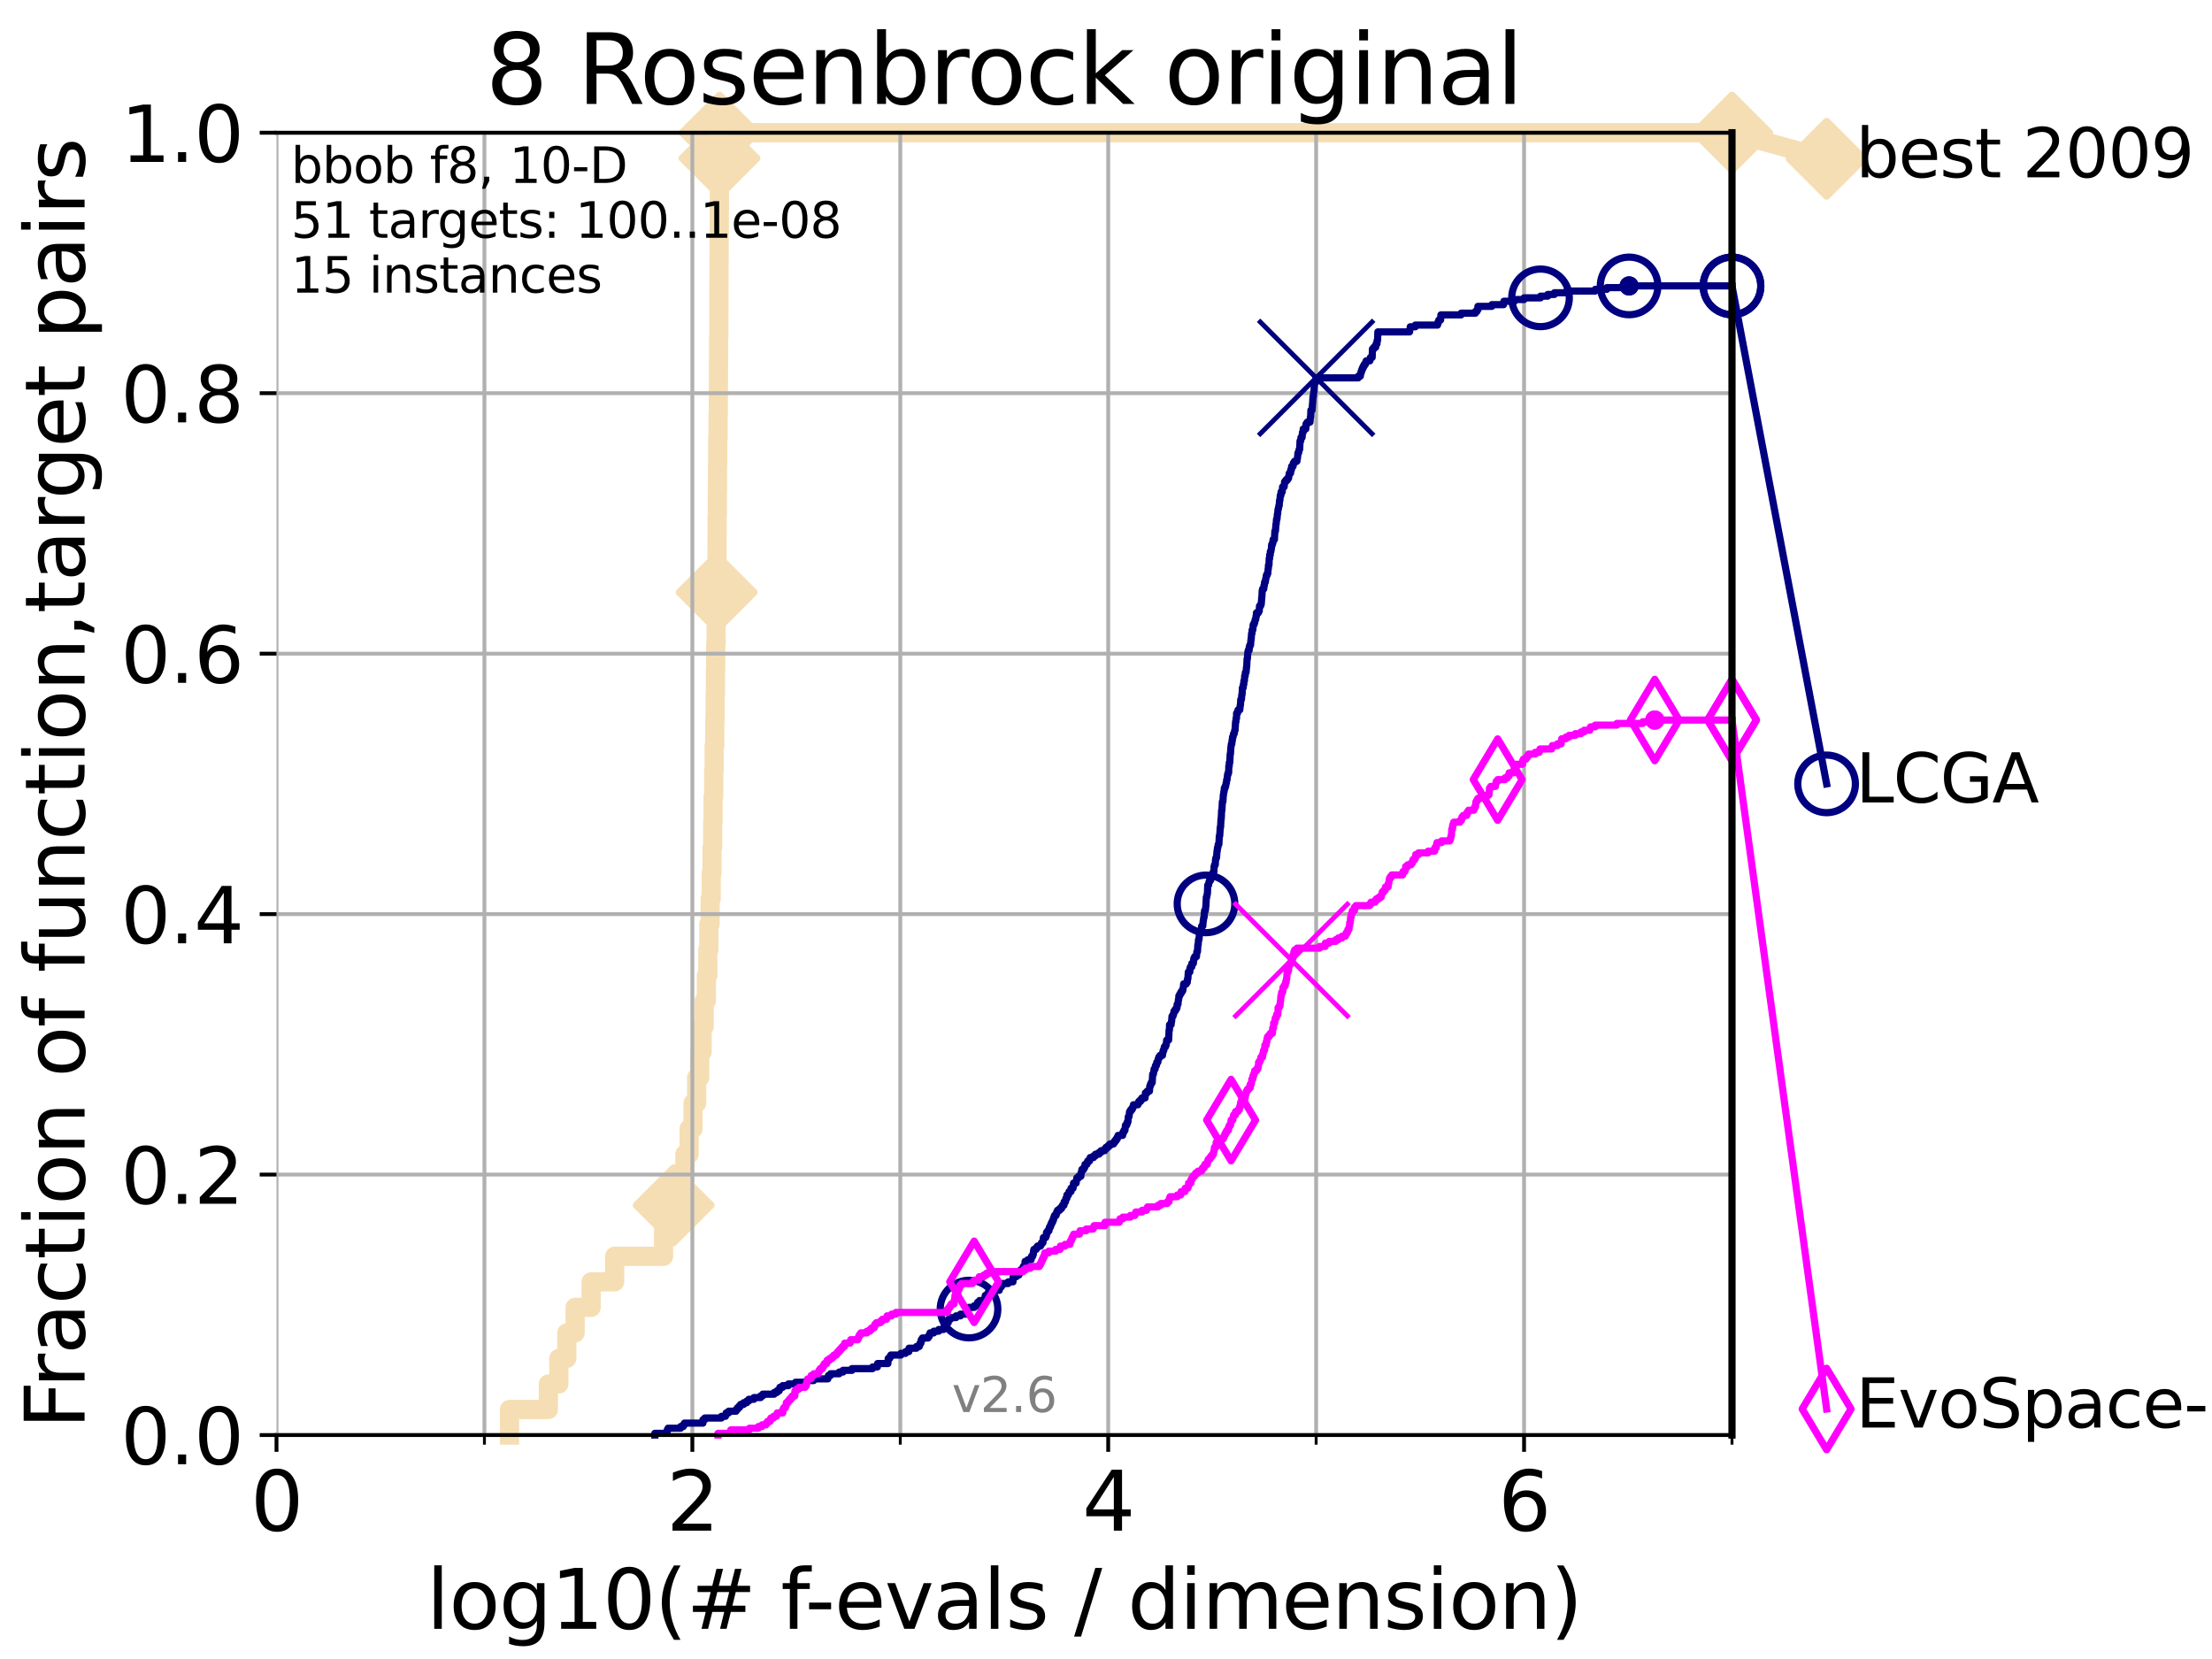 <?xml version="1.0" encoding="utf-8" standalone="no"?>
<!DOCTYPE svg PUBLIC "-//W3C//DTD SVG 1.1//EN"
  "http://www.w3.org/Graphics/SVG/1.1/DTD/svg11.dtd">
<svg xmlns:xlink="http://www.w3.org/1999/xlink" width="460.8pt" height="345.6pt" viewBox="0 0 460.8 345.6" xmlns="http://www.w3.org/2000/svg" version="1.1">
 <defs>
  <style type="text/css">*{stroke-linejoin: round; stroke-linecap: butt}</style>
 </defs>
 <g id="figure_1">
  <g id="patch_1">
   <path d="M 0 345.6 
L 460.8 345.6 
L 460.8 0 
L 0 0 
z
" style="fill: #ffffff"/>
  </g>
  <g id="axes_1">
   <g id="patch_2">
    <path d="M 57.6 298.944 
L 360.806 298.944 
L 360.806 27.648 
L 57.6 27.648 
z
" style="fill: #ffffff"/>
   </g>
   <g id="line2d_1">
    <path d="M 106.138 298.944 
L 106.138 293.624 
L 114.234 293.624 
L 114.234 288.305 
L 116.419 288.305 
L 116.419 282.985 
L 118.077 282.985 
L 118.077 277.666 
L 119.808 277.666 
L 119.808 272.346 
L 123.145 272.346 
L 123.145 267.027 
L 128.045 267.027 
L 128.045 261.707 
L 138.233 261.707 
L 138.233 256.388 
L 140.336 256.388 
L 140.336 251.068 
L 141.654 251.068 
L 141.654 245.749 
L 142.682 245.749 
L 142.682 240.429 
L 143.56 240.429 
L 143.56 235.11 
L 144.38 235.11 
L 144.38 229.79 
L 145.13 229.79 
L 145.13 224.471 
L 145.765 224.471 
L 145.765 219.151 
L 146.261 219.151 
L 146.261 213.832 
L 146.695 213.832 
L 146.695 208.512 
L 147.152 208.512 
L 147.152 203.192 
L 147.455 203.192 
L 147.455 197.873 
L 147.66 197.873 
L 147.66 192.553 
L 147.925 192.553 
L 147.925 187.234 
L 148.155 187.234 
L 148.155 181.914 
L 148.322 181.914 
L 148.322 176.595 
L 148.458 176.595 
L 148.458 171.275 
L 148.548 171.275 
L 148.548 165.956 
L 148.682 165.956 
L 148.682 160.636 
L 148.771 160.636 
L 148.771 155.317 
L 148.904 155.317 
L 148.904 149.997 
L 148.962 149.997 
L 148.962 144.678 
L 149.035 144.678 
L 149.035 139.358 
L 149.093 139.358 
L 149.093 134.039 
L 149.18 134.039 
L 149.18 128.719 
L 149.296 128.719 
L 149.296 123.4 
L 149.339 123.4 
L 149.339 118.08 
L 149.367 118.08 
L 149.367 112.76 
L 149.382 112.76 
L 149.382 107.441 
L 149.439 107.441 
L 149.439 102.121 
L 149.467 102.121 
L 149.467 96.802 
L 149.51 96.802 
L 149.51 91.482 
L 149.581 91.482 
L 149.581 86.163 
L 149.637 86.163 
L 149.637 80.843 
L 149.666 80.843 
L 149.666 75.524 
L 149.694 75.524 
L 149.694 70.204 
L 149.75 70.204 
L 149.75 64.885 
L 149.764 64.885 
L 149.764 59.565 
L 149.778 59.565 
L 149.778 54.246 
L 149.806 54.246 
L 149.806 48.926 
L 149.848 48.926 
L 149.848 43.607 
L 149.862 43.607 
L 149.862 38.287 
L 149.876 38.287 
L 149.876 32.968 
L 149.89 32.968 
L 149.89 27.648 
L 360.806 27.648 
" style="fill: none; stroke: #f5deb3; stroke-width: 4; stroke-linecap: square"/>
   </g>
   <g id="line2d_2">
    <defs>
     <path id="m6ead69e0d8" d="M 0 7.778 
L 7.778 0 
L 0 -7.778 
L -7.778 0 
z
" style="stroke: #f5deb3; stroke-width: 1.5; stroke-linejoin: miter"/>
    </defs>
    <g>
     <use xlink:href="#m6ead69e0d8" x="140.336" y="251.068" style="fill: #f5deb3; stroke: #f5deb3; stroke-width: 1.5; stroke-linejoin: miter"/>
     <use xlink:href="#m6ead69e0d8" x="149.296" y="123.4" style="fill: #f5deb3; stroke: #f5deb3; stroke-width: 1.5; stroke-linejoin: miter"/>
     <use xlink:href="#m6ead69e0d8" x="149.89" y="32.968" style="fill: #f5deb3; stroke: #f5deb3; stroke-width: 1.5; stroke-linejoin: miter"/>
     <use xlink:href="#m6ead69e0d8" x="149.89" y="27.648" style="fill: #f5deb3; stroke: #f5deb3; stroke-width: 1.5; stroke-linejoin: miter"/>
     <use xlink:href="#m6ead69e0d8" x="360.806" y="27.648" style="fill: #f5deb3; stroke: #f5deb3; stroke-width: 1.5; stroke-linejoin: miter"/>
    </g>
   </g>
   <g id="line2d_3">
    <path style="fill: none; stroke: #f5deb3; stroke-width: 4; stroke-linecap: square"/>
    <g/>
   </g>
   <g id="line2d_4">
    <path d="M 360.806 27.648 
L 380.515 33.074 
" style="fill: none; stroke: #f5deb3; stroke-width: 4; stroke-linecap: square"/>
    <g>
     <use xlink:href="#m6ead69e0d8" x="360.806" y="27.648" style="fill: #f5deb3; stroke: #f5deb3; stroke-width: 1.5; stroke-linejoin: miter"/>
     <use xlink:href="#m6ead69e0d8" x="380.515" y="33.074" style="fill: #f5deb3; stroke: #f5deb3; stroke-width: 1.5; stroke-linejoin: miter"/>
    </g>
   </g>
   <g id="matplotlib.axis_1">
    <g id="xtick_1">
     <g id="line2d_5">
      <path d="M 57.6 298.944 
L 57.6 27.648 
" clip-path="url(#p4f2404fb3c)" style="fill: none; stroke: #b0b0b0; stroke-width: 0.8; stroke-linecap: square"/>
     </g>
     <g id="line2d_6">
      <defs>
       <path id="m6f214ce782" d="M 0 0 
L 0 3.5 
" style="stroke: #000000; stroke-width: 0.8"/>
      </defs>
      <g>
       <use xlink:href="#m6f214ce782" x="57.6" y="298.944" style="stroke: #000000; stroke-width: 0.8"/>
      </g>
     </g>
     <g id="text_1">
      <!-- 0 -->
      <g transform="translate(52.192 318.861)scale(0.17 -0.17)">
       <defs>
        <path id="DejaVuSans-30" d="M 2034 4250 
Q 1547 4250 1301 3770 
Q 1056 3291 1056 2328 
Q 1056 1369 1301 889 
Q 1547 409 2034 409 
Q 2525 409 2770 889 
Q 3016 1369 3016 2328 
Q 3016 3291 2770 3770 
Q 2525 4250 2034 4250 
z
M 2034 4750 
Q 2819 4750 3233 4129 
Q 3647 3509 3647 2328 
Q 3647 1150 3233 529 
Q 2819 -91 2034 -91 
Q 1250 -91 836 529 
Q 422 1150 422 2328 
Q 422 3509 836 4129 
Q 1250 4750 2034 4750 
z
" transform="scale(0.016)"/>
       </defs>
       <use xlink:href="#DejaVuSans-30"/>
      </g>
     </g>
    </g>
    <g id="xtick_2">
     <g id="line2d_7">
      <path d="M 144.23 298.944 
L 144.23 27.648 
" clip-path="url(#p4f2404fb3c)" style="fill: none; stroke: #b0b0b0; stroke-width: 0.8; stroke-linecap: square"/>
     </g>
     <g id="line2d_8">
      <g>
       <use xlink:href="#m6f214ce782" x="144.23" y="298.944" style="stroke: #000000; stroke-width: 0.8"/>
      </g>
     </g>
     <g id="text_2">
      <!-- 2 -->
      <g transform="translate(138.822 318.861)scale(0.17 -0.17)">
       <defs>
        <path id="DejaVuSans-32" d="M 1228 531 
L 3431 531 
L 3431 0 
L 469 0 
L 469 531 
Q 828 903 1448 1529 
Q 2069 2156 2228 2338 
Q 2531 2678 2651 2914 
Q 2772 3150 2772 3378 
Q 2772 3750 2511 3984 
Q 2250 4219 1831 4219 
Q 1534 4219 1204 4116 
Q 875 4013 500 3803 
L 500 4441 
Q 881 4594 1212 4672 
Q 1544 4750 1819 4750 
Q 2544 4750 2975 4387 
Q 3406 4025 3406 3419 
Q 3406 3131 3298 2873 
Q 3191 2616 2906 2266 
Q 2828 2175 2409 1742 
Q 1991 1309 1228 531 
z
" transform="scale(0.016)"/>
       </defs>
       <use xlink:href="#DejaVuSans-32"/>
      </g>
     </g>
    </g>
    <g id="xtick_3">
     <g id="line2d_9">
      <path d="M 230.861 298.944 
L 230.861 27.648 
" clip-path="url(#p4f2404fb3c)" style="fill: none; stroke: #b0b0b0; stroke-width: 0.8; stroke-linecap: square"/>
     </g>
     <g id="line2d_10">
      <g>
       <use xlink:href="#m6f214ce782" x="230.861" y="298.944" style="stroke: #000000; stroke-width: 0.8"/>
      </g>
     </g>
     <g id="text_3">
      <!-- 4 -->
      <g transform="translate(225.453 318.861)scale(0.17 -0.17)">
       <defs>
        <path id="DejaVuSans-34" d="M 2419 4116 
L 825 1625 
L 2419 1625 
L 2419 4116 
z
M 2253 4666 
L 3047 4666 
L 3047 1625 
L 3713 1625 
L 3713 1100 
L 3047 1100 
L 3047 0 
L 2419 0 
L 2419 1100 
L 313 1100 
L 313 1709 
L 2253 4666 
z
" transform="scale(0.016)"/>
       </defs>
       <use xlink:href="#DejaVuSans-34"/>
      </g>
     </g>
    </g>
    <g id="xtick_4">
     <g id="line2d_11">
      <path d="M 317.491 298.944 
L 317.491 27.648 
" clip-path="url(#p4f2404fb3c)" style="fill: none; stroke: #b0b0b0; stroke-width: 0.8; stroke-linecap: square"/>
     </g>
     <g id="line2d_12">
      <g>
       <use xlink:href="#m6f214ce782" x="317.491" y="298.944" style="stroke: #000000; stroke-width: 0.8"/>
      </g>
     </g>
     <g id="text_4">
      <!-- 6 -->
      <g transform="translate(312.083 318.861)scale(0.17 -0.17)">
       <defs>
        <path id="DejaVuSans-36" d="M 2113 2584 
Q 1688 2584 1439 2293 
Q 1191 2003 1191 1497 
Q 1191 994 1439 701 
Q 1688 409 2113 409 
Q 2538 409 2786 701 
Q 3034 994 3034 1497 
Q 3034 2003 2786 2293 
Q 2538 2584 2113 2584 
z
M 3366 4563 
L 3366 3988 
Q 3128 4100 2886 4159 
Q 2644 4219 2406 4219 
Q 1781 4219 1451 3797 
Q 1122 3375 1075 2522 
Q 1259 2794 1537 2939 
Q 1816 3084 2150 3084 
Q 2853 3084 3261 2657 
Q 3669 2231 3669 1497 
Q 3669 778 3244 343 
Q 2819 -91 2113 -91 
Q 1303 -91 875 529 
Q 447 1150 447 2328 
Q 447 3434 972 4092 
Q 1497 4750 2381 4750 
Q 2619 4750 2861 4703 
Q 3103 4656 3366 4563 
z
" transform="scale(0.016)"/>
       </defs>
       <use xlink:href="#DejaVuSans-36"/>
      </g>
     </g>
    </g>
    <g id="xtick_5">
     <g id="line2d_13">
      <path d="M 100.915 298.944 
L 100.915 27.648 
" clip-path="url(#p4f2404fb3c)" style="fill: none; stroke: #b0b0b0; stroke-width: 0.8; stroke-linecap: square"/>
     </g>
     <g id="line2d_14">
      <defs>
       <path id="m017697ac31" d="M 0 0 
L 0 2 
" style="stroke: #000000; stroke-width: 0.6"/>
      </defs>
      <g>
       <use xlink:href="#m017697ac31" x="100.915" y="298.944" style="stroke: #000000; stroke-width: 0.6"/>
      </g>
     </g>
    </g>
    <g id="xtick_6">
     <g id="line2d_15">
      <path d="M 187.546 298.944 
L 187.546 27.648 
" clip-path="url(#p4f2404fb3c)" style="fill: none; stroke: #b0b0b0; stroke-width: 0.8; stroke-linecap: square"/>
     </g>
     <g id="line2d_16">
      <g>
       <use xlink:href="#m017697ac31" x="187.546" y="298.944" style="stroke: #000000; stroke-width: 0.6"/>
      </g>
     </g>
    </g>
    <g id="xtick_7">
     <g id="line2d_17">
      <path d="M 274.176 298.944 
L 274.176 27.648 
" clip-path="url(#p4f2404fb3c)" style="fill: none; stroke: #b0b0b0; stroke-width: 0.8; stroke-linecap: square"/>
     </g>
     <g id="line2d_18">
      <g>
       <use xlink:href="#m017697ac31" x="274.176" y="298.944" style="stroke: #000000; stroke-width: 0.6"/>
      </g>
     </g>
    </g>
    <g id="xtick_8">
     <g id="line2d_19">
      <path d="M 360.806 298.944 
L 360.806 27.648 
" clip-path="url(#p4f2404fb3c)" style="fill: none; stroke: #b0b0b0; stroke-width: 0.8; stroke-linecap: square"/>
     </g>
     <g id="line2d_20">
      <g>
       <use xlink:href="#m017697ac31" x="360.806" y="298.944" style="stroke: #000000; stroke-width: 0.6"/>
      </g>
     </g>
    </g>
    <g id="text_5">
     <!-- log10(# f-evals / dimension) -->
     <g transform="translate(88.823 339.314)scale(0.17 -0.17)">
      <defs>
       <path id="DejaVuSans-6c" d="M 603 4863 
L 1178 4863 
L 1178 0 
L 603 0 
L 603 4863 
z
" transform="scale(0.016)"/>
       <path id="DejaVuSans-6f" d="M 1959 3097 
Q 1497 3097 1228 2736 
Q 959 2375 959 1747 
Q 959 1119 1226 758 
Q 1494 397 1959 397 
Q 2419 397 2687 759 
Q 2956 1122 2956 1747 
Q 2956 2369 2687 2733 
Q 2419 3097 1959 3097 
z
M 1959 3584 
Q 2709 3584 3137 3096 
Q 3566 2609 3566 1747 
Q 3566 888 3137 398 
Q 2709 -91 1959 -91 
Q 1206 -91 779 398 
Q 353 888 353 1747 
Q 353 2609 779 3096 
Q 1206 3584 1959 3584 
z
" transform="scale(0.016)"/>
       <path id="DejaVuSans-67" d="M 2906 1791 
Q 2906 2416 2648 2759 
Q 2391 3103 1925 3103 
Q 1463 3103 1205 2759 
Q 947 2416 947 1791 
Q 947 1169 1205 825 
Q 1463 481 1925 481 
Q 2391 481 2648 825 
Q 2906 1169 2906 1791 
z
M 3481 434 
Q 3481 -459 3084 -895 
Q 2688 -1331 1869 -1331 
Q 1566 -1331 1297 -1286 
Q 1028 -1241 775 -1147 
L 775 -588 
Q 1028 -725 1275 -790 
Q 1522 -856 1778 -856 
Q 2344 -856 2625 -561 
Q 2906 -266 2906 331 
L 2906 616 
Q 2728 306 2450 153 
Q 2172 0 1784 0 
Q 1141 0 747 490 
Q 353 981 353 1791 
Q 353 2603 747 3093 
Q 1141 3584 1784 3584 
Q 2172 3584 2450 3431 
Q 2728 3278 2906 2969 
L 2906 3500 
L 3481 3500 
L 3481 434 
z
" transform="scale(0.016)"/>
       <path id="DejaVuSans-31" d="M 794 531 
L 1825 531 
L 1825 4091 
L 703 3866 
L 703 4441 
L 1819 4666 
L 2450 4666 
L 2450 531 
L 3481 531 
L 3481 0 
L 794 0 
L 794 531 
z
" transform="scale(0.016)"/>
       <path id="DejaVuSans-28" d="M 1984 4856 
Q 1566 4138 1362 3434 
Q 1159 2731 1159 2009 
Q 1159 1288 1364 580 
Q 1569 -128 1984 -844 
L 1484 -844 
Q 1016 -109 783 600 
Q 550 1309 550 2009 
Q 550 2706 781 3412 
Q 1013 4119 1484 4856 
L 1984 4856 
z
" transform="scale(0.016)"/>
       <path id="DejaVuSans-23" d="M 3272 2816 
L 2363 2816 
L 2100 1772 
L 3016 1772 
L 3272 2816 
z
M 2803 4594 
L 2478 3297 
L 3391 3297 
L 3719 4594 
L 4219 4594 
L 3897 3297 
L 4872 3297 
L 4872 2816 
L 3775 2816 
L 3519 1772 
L 4513 1772 
L 4513 1294 
L 3397 1294 
L 3072 0 
L 2572 0 
L 2894 1294 
L 1978 1294 
L 1656 0 
L 1153 0 
L 1478 1294 
L 494 1294 
L 494 1772 
L 1594 1772 
L 1856 2816 
L 850 2816 
L 850 3297 
L 1978 3297 
L 2297 4594 
L 2803 4594 
z
" transform="scale(0.016)"/>
       <path id="DejaVuSans-20" transform="scale(0.016)"/>
       <path id="DejaVuSans-66" d="M 2375 4863 
L 2375 4384 
L 1825 4384 
Q 1516 4384 1395 4259 
Q 1275 4134 1275 3809 
L 1275 3500 
L 2222 3500 
L 2222 3053 
L 1275 3053 
L 1275 0 
L 697 0 
L 697 3053 
L 147 3053 
L 147 3500 
L 697 3500 
L 697 3744 
Q 697 4328 969 4595 
Q 1241 4863 1831 4863 
L 2375 4863 
z
" transform="scale(0.016)"/>
       <path id="DejaVuSans-2d" d="M 313 2009 
L 1997 2009 
L 1997 1497 
L 313 1497 
L 313 2009 
z
" transform="scale(0.016)"/>
       <path id="DejaVuSans-65" d="M 3597 1894 
L 3597 1613 
L 953 1613 
Q 991 1019 1311 708 
Q 1631 397 2203 397 
Q 2534 397 2845 478 
Q 3156 559 3463 722 
L 3463 178 
Q 3153 47 2828 -22 
Q 2503 -91 2169 -91 
Q 1331 -91 842 396 
Q 353 884 353 1716 
Q 353 2575 817 3079 
Q 1281 3584 2069 3584 
Q 2775 3584 3186 3129 
Q 3597 2675 3597 1894 
z
M 3022 2063 
Q 3016 2534 2758 2815 
Q 2500 3097 2075 3097 
Q 1594 3097 1305 2825 
Q 1016 2553 972 2059 
L 3022 2063 
z
" transform="scale(0.016)"/>
       <path id="DejaVuSans-76" d="M 191 3500 
L 800 3500 
L 1894 563 
L 2988 3500 
L 3597 3500 
L 2284 0 
L 1503 0 
L 191 3500 
z
" transform="scale(0.016)"/>
       <path id="DejaVuSans-61" d="M 2194 1759 
Q 1497 1759 1228 1600 
Q 959 1441 959 1056 
Q 959 750 1161 570 
Q 1363 391 1709 391 
Q 2188 391 2477 730 
Q 2766 1069 2766 1631 
L 2766 1759 
L 2194 1759 
z
M 3341 1997 
L 3341 0 
L 2766 0 
L 2766 531 
Q 2569 213 2275 61 
Q 1981 -91 1556 -91 
Q 1019 -91 701 211 
Q 384 513 384 1019 
Q 384 1609 779 1909 
Q 1175 2209 1959 2209 
L 2766 2209 
L 2766 2266 
Q 2766 2663 2505 2880 
Q 2244 3097 1772 3097 
Q 1472 3097 1187 3025 
Q 903 2953 641 2809 
L 641 3341 
Q 956 3463 1253 3523 
Q 1550 3584 1831 3584 
Q 2591 3584 2966 3190 
Q 3341 2797 3341 1997 
z
" transform="scale(0.016)"/>
       <path id="DejaVuSans-73" d="M 2834 3397 
L 2834 2853 
Q 2591 2978 2328 3040 
Q 2066 3103 1784 3103 
Q 1356 3103 1142 2972 
Q 928 2841 928 2578 
Q 928 2378 1081 2264 
Q 1234 2150 1697 2047 
L 1894 2003 
Q 2506 1872 2764 1633 
Q 3022 1394 3022 966 
Q 3022 478 2636 193 
Q 2250 -91 1575 -91 
Q 1294 -91 989 -36 
Q 684 19 347 128 
L 347 722 
Q 666 556 975 473 
Q 1284 391 1588 391 
Q 1994 391 2212 530 
Q 2431 669 2431 922 
Q 2431 1156 2273 1281 
Q 2116 1406 1581 1522 
L 1381 1569 
Q 847 1681 609 1914 
Q 372 2147 372 2553 
Q 372 3047 722 3315 
Q 1072 3584 1716 3584 
Q 2034 3584 2315 3537 
Q 2597 3491 2834 3397 
z
" transform="scale(0.016)"/>
       <path id="DejaVuSans-2f" d="M 1625 4666 
L 2156 4666 
L 531 -594 
L 0 -594 
L 1625 4666 
z
" transform="scale(0.016)"/>
       <path id="DejaVuSans-64" d="M 2906 2969 
L 2906 4863 
L 3481 4863 
L 3481 0 
L 2906 0 
L 2906 525 
Q 2725 213 2448 61 
Q 2172 -91 1784 -91 
Q 1150 -91 751 415 
Q 353 922 353 1747 
Q 353 2572 751 3078 
Q 1150 3584 1784 3584 
Q 2172 3584 2448 3432 
Q 2725 3281 2906 2969 
z
M 947 1747 
Q 947 1113 1208 752 
Q 1469 391 1925 391 
Q 2381 391 2643 752 
Q 2906 1113 2906 1747 
Q 2906 2381 2643 2742 
Q 2381 3103 1925 3103 
Q 1469 3103 1208 2742 
Q 947 2381 947 1747 
z
" transform="scale(0.016)"/>
       <path id="DejaVuSans-69" d="M 603 3500 
L 1178 3500 
L 1178 0 
L 603 0 
L 603 3500 
z
M 603 4863 
L 1178 4863 
L 1178 4134 
L 603 4134 
L 603 4863 
z
" transform="scale(0.016)"/>
       <path id="DejaVuSans-6d" d="M 3328 2828 
Q 3544 3216 3844 3400 
Q 4144 3584 4550 3584 
Q 5097 3584 5394 3201 
Q 5691 2819 5691 2113 
L 5691 0 
L 5113 0 
L 5113 2094 
Q 5113 2597 4934 2840 
Q 4756 3084 4391 3084 
Q 3944 3084 3684 2787 
Q 3425 2491 3425 1978 
L 3425 0 
L 2847 0 
L 2847 2094 
Q 2847 2600 2669 2842 
Q 2491 3084 2119 3084 
Q 1678 3084 1418 2786 
Q 1159 2488 1159 1978 
L 1159 0 
L 581 0 
L 581 3500 
L 1159 3500 
L 1159 2956 
Q 1356 3278 1631 3431 
Q 1906 3584 2284 3584 
Q 2666 3584 2933 3390 
Q 3200 3197 3328 2828 
z
" transform="scale(0.016)"/>
       <path id="DejaVuSans-6e" d="M 3513 2113 
L 3513 0 
L 2938 0 
L 2938 2094 
Q 2938 2591 2744 2837 
Q 2550 3084 2163 3084 
Q 1697 3084 1428 2787 
Q 1159 2491 1159 1978 
L 1159 0 
L 581 0 
L 581 3500 
L 1159 3500 
L 1159 2956 
Q 1366 3272 1645 3428 
Q 1925 3584 2291 3584 
Q 2894 3584 3203 3211 
Q 3513 2838 3513 2113 
z
" transform="scale(0.016)"/>
       <path id="DejaVuSans-29" d="M 513 4856 
L 1013 4856 
Q 1481 4119 1714 3412 
Q 1947 2706 1947 2009 
Q 1947 1309 1714 600 
Q 1481 -109 1013 -844 
L 513 -844 
Q 928 -128 1133 580 
Q 1338 1288 1338 2009 
Q 1338 2731 1133 3434 
Q 928 4138 513 4856 
z
" transform="scale(0.016)"/>
      </defs>
      <use xlink:href="#DejaVuSans-6c"/>
      <use xlink:href="#DejaVuSans-6f" x="27.783"/>
      <use xlink:href="#DejaVuSans-67" x="88.965"/>
      <use xlink:href="#DejaVuSans-31" x="152.441"/>
      <use xlink:href="#DejaVuSans-30" x="216.064"/>
      <use xlink:href="#DejaVuSans-28" x="279.688"/>
      <use xlink:href="#DejaVuSans-23" x="318.701"/>
      <use xlink:href="#DejaVuSans-20" x="402.49"/>
      <use xlink:href="#DejaVuSans-66" x="434.277"/>
      <use xlink:href="#DejaVuSans-2d" x="463.982"/>
      <use xlink:href="#DejaVuSans-65" x="500.066"/>
      <use xlink:href="#DejaVuSans-76" x="561.59"/>
      <use xlink:href="#DejaVuSans-61" x="620.77"/>
      <use xlink:href="#DejaVuSans-6c" x="682.049"/>
      <use xlink:href="#DejaVuSans-73" x="709.832"/>
      <use xlink:href="#DejaVuSans-20" x="761.932"/>
      <use xlink:href="#DejaVuSans-2f" x="793.719"/>
      <use xlink:href="#DejaVuSans-20" x="827.41"/>
      <use xlink:href="#DejaVuSans-64" x="859.197"/>
      <use xlink:href="#DejaVuSans-69" x="922.674"/>
      <use xlink:href="#DejaVuSans-6d" x="950.457"/>
      <use xlink:href="#DejaVuSans-65" x="1047.869"/>
      <use xlink:href="#DejaVuSans-6e" x="1109.393"/>
      <use xlink:href="#DejaVuSans-73" x="1172.771"/>
      <use xlink:href="#DejaVuSans-69" x="1224.871"/>
      <use xlink:href="#DejaVuSans-6f" x="1252.654"/>
      <use xlink:href="#DejaVuSans-6e" x="1313.836"/>
      <use xlink:href="#DejaVuSans-29" x="1377.215"/>
     </g>
    </g>
   </g>
   <g id="matplotlib.axis_2">
    <g id="ytick_1">
     <g id="line2d_21">
      <path d="M 57.6 298.944 
L 360.806 298.944 
" clip-path="url(#p4f2404fb3c)" style="fill: none; stroke: #b0b0b0; stroke-width: 0.8; stroke-linecap: square"/>
     </g>
     <g id="line2d_22">
      <defs>
       <path id="m5bd5de253b" d="M 0 0 
L -3.5 0 
" style="stroke: #000000; stroke-width: 0.8"/>
      </defs>
      <g>
       <use xlink:href="#m5bd5de253b" x="57.6" y="298.944" style="stroke: #000000; stroke-width: 0.8"/>
      </g>
     </g>
     <g id="text_6">
      <!-- 0.0 -->
      <g transform="translate(25.155 305.023)scale(0.16 -0.16)">
       <defs>
        <path id="DejaVuSans-2e" d="M 684 794 
L 1344 794 
L 1344 0 
L 684 0 
L 684 794 
z
" transform="scale(0.016)"/>
       </defs>
       <use xlink:href="#DejaVuSans-30"/>
       <use xlink:href="#DejaVuSans-2e" x="63.623"/>
       <use xlink:href="#DejaVuSans-30" x="95.41"/>
      </g>
     </g>
    </g>
    <g id="ytick_2">
     <g id="line2d_23">
      <path d="M 57.6 244.685 
L 360.806 244.685 
" clip-path="url(#p4f2404fb3c)" style="fill: none; stroke: #b0b0b0; stroke-width: 0.8; stroke-linecap: square"/>
     </g>
     <g id="line2d_24">
      <g>
       <use xlink:href="#m5bd5de253b" x="57.6" y="244.685" style="stroke: #000000; stroke-width: 0.8"/>
      </g>
     </g>
     <g id="text_7">
      <!-- 0.2 -->
      <g transform="translate(25.155 250.764)scale(0.16 -0.16)">
       <use xlink:href="#DejaVuSans-30"/>
       <use xlink:href="#DejaVuSans-2e" x="63.623"/>
       <use xlink:href="#DejaVuSans-32" x="95.41"/>
      </g>
     </g>
    </g>
    <g id="ytick_3">
     <g id="line2d_25">
      <path d="M 57.6 190.426 
L 360.806 190.426 
" clip-path="url(#p4f2404fb3c)" style="fill: none; stroke: #b0b0b0; stroke-width: 0.8; stroke-linecap: square"/>
     </g>
     <g id="line2d_26">
      <g>
       <use xlink:href="#m5bd5de253b" x="57.6" y="190.426" style="stroke: #000000; stroke-width: 0.8"/>
      </g>
     </g>
     <g id="text_8">
      <!-- 0.4 -->
      <g transform="translate(25.155 196.504)scale(0.16 -0.16)">
       <use xlink:href="#DejaVuSans-30"/>
       <use xlink:href="#DejaVuSans-2e" x="63.623"/>
       <use xlink:href="#DejaVuSans-34" x="95.41"/>
      </g>
     </g>
    </g>
    <g id="ytick_4">
     <g id="line2d_27">
      <path d="M 57.6 136.166 
L 360.806 136.166 
" clip-path="url(#p4f2404fb3c)" style="fill: none; stroke: #b0b0b0; stroke-width: 0.8; stroke-linecap: square"/>
     </g>
     <g id="line2d_28">
      <g>
       <use xlink:href="#m5bd5de253b" x="57.6" y="136.166" style="stroke: #000000; stroke-width: 0.8"/>
      </g>
     </g>
     <g id="text_9">
      <!-- 0.6 -->
      <g transform="translate(25.155 142.245)scale(0.16 -0.16)">
       <use xlink:href="#DejaVuSans-30"/>
       <use xlink:href="#DejaVuSans-2e" x="63.623"/>
       <use xlink:href="#DejaVuSans-36" x="95.41"/>
      </g>
     </g>
    </g>
    <g id="ytick_5">
     <g id="line2d_29">
      <path d="M 57.6 81.907 
L 360.806 81.907 
" clip-path="url(#p4f2404fb3c)" style="fill: none; stroke: #b0b0b0; stroke-width: 0.8; stroke-linecap: square"/>
     </g>
     <g id="line2d_30">
      <g>
       <use xlink:href="#m5bd5de253b" x="57.6" y="81.907" style="stroke: #000000; stroke-width: 0.8"/>
      </g>
     </g>
     <g id="text_10">
      <!-- 0.8 -->
      <g transform="translate(25.155 87.986)scale(0.16 -0.16)">
       <defs>
        <path id="DejaVuSans-38" d="M 2034 2216 
Q 1584 2216 1326 1975 
Q 1069 1734 1069 1313 
Q 1069 891 1326 650 
Q 1584 409 2034 409 
Q 2484 409 2743 651 
Q 3003 894 3003 1313 
Q 3003 1734 2745 1975 
Q 2488 2216 2034 2216 
z
M 1403 2484 
Q 997 2584 770 2862 
Q 544 3141 544 3541 
Q 544 4100 942 4425 
Q 1341 4750 2034 4750 
Q 2731 4750 3128 4425 
Q 3525 4100 3525 3541 
Q 3525 3141 3298 2862 
Q 3072 2584 2669 2484 
Q 3125 2378 3379 2068 
Q 3634 1759 3634 1313 
Q 3634 634 3220 271 
Q 2806 -91 2034 -91 
Q 1263 -91 848 271 
Q 434 634 434 1313 
Q 434 1759 690 2068 
Q 947 2378 1403 2484 
z
M 1172 3481 
Q 1172 3119 1398 2916 
Q 1625 2713 2034 2713 
Q 2441 2713 2670 2916 
Q 2900 3119 2900 3481 
Q 2900 3844 2670 4047 
Q 2441 4250 2034 4250 
Q 1625 4250 1398 4047 
Q 1172 3844 1172 3481 
z
" transform="scale(0.016)"/>
       </defs>
       <use xlink:href="#DejaVuSans-30"/>
       <use xlink:href="#DejaVuSans-2e" x="63.623"/>
       <use xlink:href="#DejaVuSans-38" x="95.41"/>
      </g>
     </g>
    </g>
    <g id="ytick_6">
     <g id="line2d_31">
      <path d="M 57.6 27.648 
L 360.806 27.648 
" clip-path="url(#p4f2404fb3c)" style="fill: none; stroke: #b0b0b0; stroke-width: 0.8; stroke-linecap: square"/>
     </g>
     <g id="line2d_32">
      <g>
       <use xlink:href="#m5bd5de253b" x="57.6" y="27.648" style="stroke: #000000; stroke-width: 0.8"/>
      </g>
     </g>
     <g id="text_11">
      <!-- 1.0 -->
      <g transform="translate(25.155 33.727)scale(0.16 -0.16)">
       <use xlink:href="#DejaVuSans-31"/>
       <use xlink:href="#DejaVuSans-2e" x="63.623"/>
       <use xlink:href="#DejaVuSans-30" x="95.41"/>
      </g>
     </g>
    </g>
    <g id="text_12">
     <!-- Fraction of function,target pairs -->
     <g transform="translate(17.62 297.681)rotate(-90)scale(0.17 -0.17)">
      <defs>
       <path id="DejaVuSans-46" d="M 628 4666 
L 3309 4666 
L 3309 4134 
L 1259 4134 
L 1259 2759 
L 3109 2759 
L 3109 2228 
L 1259 2228 
L 1259 0 
L 628 0 
L 628 4666 
z
" transform="scale(0.016)"/>
       <path id="DejaVuSans-72" d="M 2631 2963 
Q 2534 3019 2420 3045 
Q 2306 3072 2169 3072 
Q 1681 3072 1420 2755 
Q 1159 2438 1159 1844 
L 1159 0 
L 581 0 
L 581 3500 
L 1159 3500 
L 1159 2956 
Q 1341 3275 1631 3429 
Q 1922 3584 2338 3584 
Q 2397 3584 2469 3576 
Q 2541 3569 2628 3553 
L 2631 2963 
z
" transform="scale(0.016)"/>
       <path id="DejaVuSans-63" d="M 3122 3366 
L 3122 2828 
Q 2878 2963 2633 3030 
Q 2388 3097 2138 3097 
Q 1578 3097 1268 2742 
Q 959 2388 959 1747 
Q 959 1106 1268 751 
Q 1578 397 2138 397 
Q 2388 397 2633 464 
Q 2878 531 3122 666 
L 3122 134 
Q 2881 22 2623 -34 
Q 2366 -91 2075 -91 
Q 1284 -91 818 406 
Q 353 903 353 1747 
Q 353 2603 823 3093 
Q 1294 3584 2113 3584 
Q 2378 3584 2631 3529 
Q 2884 3475 3122 3366 
z
" transform="scale(0.016)"/>
       <path id="DejaVuSans-74" d="M 1172 4494 
L 1172 3500 
L 2356 3500 
L 2356 3053 
L 1172 3053 
L 1172 1153 
Q 1172 725 1289 603 
Q 1406 481 1766 481 
L 2356 481 
L 2356 0 
L 1766 0 
Q 1100 0 847 248 
Q 594 497 594 1153 
L 594 3053 
L 172 3053 
L 172 3500 
L 594 3500 
L 594 4494 
L 1172 4494 
z
" transform="scale(0.016)"/>
       <path id="DejaVuSans-75" d="M 544 1381 
L 544 3500 
L 1119 3500 
L 1119 1403 
Q 1119 906 1312 657 
Q 1506 409 1894 409 
Q 2359 409 2629 706 
Q 2900 1003 2900 1516 
L 2900 3500 
L 3475 3500 
L 3475 0 
L 2900 0 
L 2900 538 
Q 2691 219 2414 64 
Q 2138 -91 1772 -91 
Q 1169 -91 856 284 
Q 544 659 544 1381 
z
M 1991 3584 
L 1991 3584 
z
" transform="scale(0.016)"/>
       <path id="DejaVuSans-2c" d="M 750 794 
L 1409 794 
L 1409 256 
L 897 -744 
L 494 -744 
L 750 256 
L 750 794 
z
" transform="scale(0.016)"/>
       <path id="DejaVuSans-70" d="M 1159 525 
L 1159 -1331 
L 581 -1331 
L 581 3500 
L 1159 3500 
L 1159 2969 
Q 1341 3281 1617 3432 
Q 1894 3584 2278 3584 
Q 2916 3584 3314 3078 
Q 3713 2572 3713 1747 
Q 3713 922 3314 415 
Q 2916 -91 2278 -91 
Q 1894 -91 1617 61 
Q 1341 213 1159 525 
z
M 3116 1747 
Q 3116 2381 2855 2742 
Q 2594 3103 2138 3103 
Q 1681 3103 1420 2742 
Q 1159 2381 1159 1747 
Q 1159 1113 1420 752 
Q 1681 391 2138 391 
Q 2594 391 2855 752 
Q 3116 1113 3116 1747 
z
" transform="scale(0.016)"/>
      </defs>
      <use xlink:href="#DejaVuSans-46"/>
      <use xlink:href="#DejaVuSans-72" x="50.27"/>
      <use xlink:href="#DejaVuSans-61" x="91.383"/>
      <use xlink:href="#DejaVuSans-63" x="152.662"/>
      <use xlink:href="#DejaVuSans-74" x="207.643"/>
      <use xlink:href="#DejaVuSans-69" x="246.852"/>
      <use xlink:href="#DejaVuSans-6f" x="274.635"/>
      <use xlink:href="#DejaVuSans-6e" x="335.816"/>
      <use xlink:href="#DejaVuSans-20" x="399.195"/>
      <use xlink:href="#DejaVuSans-6f" x="430.982"/>
      <use xlink:href="#DejaVuSans-66" x="492.164"/>
      <use xlink:href="#DejaVuSans-20" x="527.369"/>
      <use xlink:href="#DejaVuSans-66" x="559.156"/>
      <use xlink:href="#DejaVuSans-75" x="594.361"/>
      <use xlink:href="#DejaVuSans-6e" x="657.74"/>
      <use xlink:href="#DejaVuSans-63" x="721.119"/>
      <use xlink:href="#DejaVuSans-74" x="776.1"/>
      <use xlink:href="#DejaVuSans-69" x="815.309"/>
      <use xlink:href="#DejaVuSans-6f" x="843.092"/>
      <use xlink:href="#DejaVuSans-6e" x="904.273"/>
      <use xlink:href="#DejaVuSans-2c" x="967.652"/>
      <use xlink:href="#DejaVuSans-74" x="999.439"/>
      <use xlink:href="#DejaVuSans-61" x="1038.648"/>
      <use xlink:href="#DejaVuSans-72" x="1099.928"/>
      <use xlink:href="#DejaVuSans-67" x="1139.291"/>
      <use xlink:href="#DejaVuSans-65" x="1202.768"/>
      <use xlink:href="#DejaVuSans-74" x="1264.291"/>
      <use xlink:href="#DejaVuSans-20" x="1303.5"/>
      <use xlink:href="#DejaVuSans-70" x="1335.287"/>
      <use xlink:href="#DejaVuSans-61" x="1398.764"/>
      <use xlink:href="#DejaVuSans-69" x="1460.043"/>
      <use xlink:href="#DejaVuSans-72" x="1487.826"/>
      <use xlink:href="#DejaVuSans-73" x="1528.939"/>
     </g>
    </g>
   </g>
   <g id="line2d_33">
    <defs>
     <path id="mc6d5be596c" d="M 0 1.5 
C 0.398 1.5 0.779 1.342 1.061 1.061 
C 1.342 0.779 1.5 0.398 1.5 0 
C 1.5 -0.398 1.342 -0.779 1.061 -1.061 
C 0.779 -1.342 0.398 -1.5 0 -1.5 
C -0.398 -1.5 -0.779 -1.342 -1.061 -1.061 
C -1.342 -0.779 -1.5 -0.398 -1.5 0 
C -1.5 0.398 -1.342 0.779 -1.061 1.061 
C -0.779 1.342 -0.398 1.5 0 1.5 
z
" style="stroke: #f5deb3"/>
    </defs>
    <g>
     <use xlink:href="#mc6d5be596c" x="149.89" y="27.648" style="fill: #f5deb3; stroke: #f5deb3"/>
     <use xlink:href="#mc6d5be596c" x="149.89" y="27.648" style="fill: #f5deb3; stroke: #f5deb3"/>
    </g>
   </g>
   <g id="line2d_34">
    <defs>
     <path id="med4528a74b" d="M 0 1.5 
C 0.398 1.5 0.779 1.342 1.061 1.061 
C 1.342 0.779 1.5 0.398 1.5 0 
C 1.5 -0.398 1.342 -0.779 1.061 -1.061 
C 0.779 -1.342 0.398 -1.5 0 -1.5 
C -0.398 -1.5 -0.779 -1.342 -1.061 -1.061 
C -1.342 -0.779 -1.5 -0.398 -1.5 0 
C -1.5 0.398 -1.342 0.779 -1.061 1.061 
C -0.779 1.342 -0.398 1.5 0 1.5 
z
" style="stroke: #000080"/>
    </defs>
    <g>
     <use xlink:href="#med4528a74b" x="339.371" y="59.565" style="fill: #000080; stroke: #000080"/>
     <use xlink:href="#med4528a74b" x="339.371" y="59.565" style="fill: #000080; stroke: #000080"/>
    </g>
   </g>
   <g id="line2d_35">
    <path d="M 136.414 298.944 
L 136.414 298.589 
L 138.944 298.589 
L 138.993 297.88 
L 139.167 297.88 
L 139.167 297.525 
L 141.783 297.525 
L 141.783 297.171 
L 142.332 297.171 
L 142.332 296.816 
L 142.58 296.816 
L 142.58 296.462 
L 146.429 296.462 
L 146.429 295.752 
L 146.827 295.752 
L 146.827 295.398 
L 150.289 295.398 
L 150.289 295.043 
L 151.129 295.043 
L 151.129 294.688 
L 151.272 294.688 
L 151.272 294.334 
L 151.795 294.334 
L 151.795 293.979 
L 153.34 293.979 
L 153.34 293.624 
L 153.617 293.624 
L 153.617 293.27 
L 153.979 293.27 
L 153.979 292.915 
L 154.279 292.915 
L 154.279 292.561 
L 154.918 292.561 
L 154.918 292.206 
L 155.568 292.206 
L 155.568 291.851 
L 155.995 291.851 
L 155.995 291.497 
L 157.052 291.497 
L 157.052 291.142 
L 158.454 291.142 
L 158.454 290.787 
L 158.891 290.787 
L 158.891 290.433 
L 161.271 290.433 
L 161.271 290.078 
L 161.862 290.078 
L 161.862 289.723 
L 162.328 289.723 
L 162.328 289.369 
L 162.464 289.369 
L 162.464 289.014 
L 163.033 289.014 
L 163.033 288.66 
L 164.233 288.66 
L 164.233 288.305 
L 165.719 288.305 
L 165.719 287.95 
L 168.027 287.95 
L 168.027 287.596 
L 169.492 287.596 
L 169.492 287.241 
L 172.449 287.241 
L 172.449 286.886 
L 172.583 286.886 
L 172.583 286.532 
L 173.028 286.532 
L 173.028 286.177 
L 174.827 286.177 
L 174.827 285.822 
L 175.61 285.822 
L 175.61 285.468 
L 177.473 285.468 
L 177.473 285.113 
L 181.774 285.113 
L 181.774 284.759 
L 182.773 284.759 
L 182.814 284.049 
L 184.965 284.049 
L 185.027 282.985 
L 185.351 282.985 
L 185.351 282.631 
L 185.576 282.631 
L 185.576 282.276 
L 187.679 282.276 
L 187.679 281.922 
L 188.645 281.922 
L 188.645 281.567 
L 189.332 281.567 
L 189.361 280.858 
L 190.914 280.858 
L 190.914 280.503 
L 191.509 280.503 
L 191.509 280.148 
L 191.647 280.148 
L 191.647 279.794 
L 191.844 279.794 
L 191.917 279.084 
L 192.151 279.084 
L 192.151 278.73 
L 193.335 278.73 
L 193.335 278.375 
L 193.594 278.375 
L 193.594 278.021 
L 193.74 278.021 
L 193.74 277.666 
L 194.526 277.666 
L 194.526 277.311 
L 195.557 277.311 
L 195.557 276.957 
L 196.557 276.957 
L 196.557 276.602 
L 196.715 276.602 
L 196.715 276.247 
L 197.017 276.247 
L 197.017 275.893 
L 197.265 275.893 
L 197.265 275.538 
L 197.528 275.538 
L 197.586 274.829 
L 198.005 274.829 
L 198.005 274.474 
L 199.158 274.474 
L 199.158 274.12 
L 200.071 274.12 
L 200.071 273.765 
L 201.348 273.765 
L 201.436 273.056 
L 201.576 273.056 
L 201.576 272.701 
L 201.865 272.701 
L 201.865 272.346 
L 202.978 272.346 
L 202.978 271.992 
L 203.555 271.992 
L 203.555 271.637 
L 203.674 271.637 
L 203.674 271.282 
L 204.06 271.282 
L 204.06 270.928 
L 205.082 270.928 
L 205.184 270.219 
L 205.245 270.219 
L 205.245 269.864 
L 205.699 269.864 
L 205.699 269.509 
L 205.911 269.509 
L 205.911 269.155 
L 206.23 269.155 
L 206.23 268.8 
L 208.162 268.8 
L 208.17 268.091 
L 208.587 268.091 
L 208.587 267.736 
L 208.834 267.736 
L 208.834 267.381 
L 210.035 267.381 
L 210.035 267.027 
L 211.025 267.027 
L 211.04 265.963 
L 211.712 265.963 
L 211.712 265.608 
L 212.267 265.608 
L 212.267 265.254 
L 212.476 265.254 
L 212.476 264.899 
L 212.607 264.899 
L 212.607 264.544 
L 213.032 264.544 
L 213.032 264.19 
L 213.161 264.19 
L 213.161 263.835 
L 213.447 263.835 
L 213.548 262.771 
L 214.125 262.771 
L 214.125 262.417 
L 214.804 262.417 
L 214.887 261.707 
L 215.136 261.707 
L 215.136 261.353 
L 215.251 261.353 
L 215.296 260.643 
L 215.367 260.643 
L 215.367 260.289 
L 215.839 260.289 
L 215.839 259.934 
L 216.12 259.934 
L 216.12 259.579 
L 216.764 259.579 
L 216.764 259.225 
L 216.972 259.225 
L 216.972 258.87 
L 217.265 258.87 
L 217.357 257.806 
L 217.841 257.806 
L 217.841 257.452 
L 217.988 257.452 
L 218.005 256.742 
L 218.244 256.742 
L 218.244 256.388 
L 218.522 256.388 
L 218.594 255.678 
L 218.792 255.678 
L 218.792 255.324 
L 218.926 255.324 
L 218.926 254.969 
L 219.08 254.969 
L 219.08 254.615 
L 219.277 254.615 
L 219.277 254.26 
L 219.418 254.26 
L 219.418 253.905 
L 219.539 253.905 
L 219.539 253.551 
L 219.673 253.551 
L 219.673 253.196 
L 220.006 253.196 
L 220.006 252.841 
L 220.124 252.841 
L 220.124 252.487 
L 220.291 252.487 
L 220.291 252.132 
L 220.738 252.132 
L 220.738 251.778 
L 221.121 251.778 
L 221.121 251.423 
L 221.326 251.423 
L 221.326 251.068 
L 221.654 251.068 
L 221.679 250.359 
L 221.961 250.359 
L 222.032 249.65 
L 222.248 249.65 
L 222.248 248.94 
L 222.589 248.94 
L 222.697 248.231 
L 223.109 248.231 
L 223.12 247.522 
L 223.54 247.522 
L 223.638 246.458 
L 224.179 246.458 
L 224.259 245.749 
L 224.309 245.749 
L 224.309 245.394 
L 224.692 245.394 
L 224.692 245.039 
L 225.166 245.039 
L 225.19 244.33 
L 225.289 244.33 
L 225.373 243.621 
L 225.745 243.621 
L 225.745 243.266 
L 225.95 243.266 
L 226.028 242.557 
L 226.427 242.557 
L 226.427 242.202 
L 226.603 242.202 
L 226.603 241.848 
L 226.974 241.848 
L 226.974 241.493 
L 227.105 241.493 
L 227.105 241.138 
L 227.812 241.138 
L 227.812 240.784 
L 228.218 240.784 
L 228.218 240.429 
L 228.945 240.429 
L 228.945 240.075 
L 229.349 240.075 
L 229.349 239.72 
L 230.113 239.72 
L 230.113 239.365 
L 230.398 239.365 
L 230.398 239.011 
L 230.843 239.011 
L 230.843 238.656 
L 231.234 238.656 
L 231.234 238.301 
L 231.988 238.301 
L 231.988 237.947 
L 232.251 237.947 
L 232.251 237.592 
L 232.533 237.592 
L 232.533 237.237 
L 232.755 237.237 
L 232.755 236.883 
L 232.904 236.883 
L 232.904 236.528 
L 233.865 236.528 
L 233.945 235.819 
L 234.146 235.819 
L 234.146 235.464 
L 234.351 235.464 
L 234.455 234.4 
L 234.712 234.4 
L 234.712 234.046 
L 234.846 234.046 
L 234.846 233.691 
L 234.978 233.691 
L 235.041 232.627 
L 235.196 232.627 
L 235.307 231.563 
L 235.522 231.563 
L 235.522 231.209 
L 235.805 231.209 
L 235.805 230.854 
L 236.003 230.854 
L 236.104 230.145 
L 237.047 230.145 
L 237.047 229.79 
L 237.235 229.79 
L 237.235 229.435 
L 237.601 229.435 
L 237.601 229.081 
L 237.878 229.081 
L 237.878 228.726 
L 238.54 228.726 
L 238.611 227.662 
L 238.98 227.662 
L 238.98 227.308 
L 239.451 227.308 
L 239.524 226.244 
L 239.65 226.244 
L 239.65 225.889 
L 239.804 225.889 
L 239.804 225.534 
L 240.021 225.534 
L 240.126 223.761 
L 240.278 223.761 
L 240.38 223.052 
L 240.418 223.052 
L 240.418 222.697 
L 240.633 222.697 
L 240.697 221.988 
L 240.895 221.988 
L 240.976 221.279 
L 241.199 221.279 
L 241.279 220.57 
L 241.403 220.57 
L 241.403 220.215 
L 241.649 220.215 
L 241.649 219.86 
L 242.161 219.86 
L 242.235 219.151 
L 242.314 219.151 
L 242.314 218.796 
L 242.447 218.796 
L 242.545 218.087 
L 242.783 218.087 
L 242.783 217.733 
L 242.933 217.733 
L 243.041 216.669 
L 243.445 216.669 
L 243.547 214.541 
L 243.621 214.541 
L 243.632 213.477 
L 243.958 213.477 
L 244.031 212.768 
L 244.073 212.768 
L 244.151 211.704 
L 244.356 211.704 
L 244.356 211.349 
L 244.479 211.349 
L 244.565 210.64 
L 244.817 210.64 
L 244.817 210.285 
L 245.051 210.285 
L 245.051 209.931 
L 245.193 209.931 
L 245.219 209.221 
L 245.388 209.221 
L 245.498 208.157 
L 245.553 208.157 
L 245.582 207.448 
L 245.764 207.448 
L 245.764 207.093 
L 245.954 207.093 
L 245.954 206.739 
L 246.188 206.739 
L 246.188 206.384 
L 246.395 206.384 
L 246.496 205.675 
L 246.513 205.675 
L 246.574 204.966 
L 247.134 204.966 
L 247.134 204.611 
L 247.336 204.611 
L 247.384 203.902 
L 247.454 203.902 
L 247.548 202.483 
L 247.865 202.483 
L 247.865 201.774 
L 247.979 201.774 
L 247.979 201.419 
L 248.268 201.419 
L 248.282 200.71 
L 248.595 200.71 
L 248.696 199.646 
L 248.867 199.646 
L 248.867 199.291 
L 249.242 199.291 
L 249.333 198.228 
L 249.46 198.228 
L 249.535 196.809 
L 249.604 196.809 
L 249.668 195.745 
L 249.778 195.745 
L 249.846 194.681 
L 249.97 194.681 
L 249.97 194.327 
L 250.118 194.327 
L 250.118 193.972 
L 250.252 193.972 
L 250.326 192.908 
L 250.562 192.908 
L 250.644 191.844 
L 250.675 191.844 
L 250.757 191.135 
L 250.828 191.135 
L 250.928 189.716 
L 251.101 189.716 
L 251.208 188.652 
L 251.22 188.652 
L 251.3 186.879 
L 251.388 186.879 
L 251.491 186.17 
L 251.529 186.17 
L 251.592 184.397 
L 251.761 184.397 
L 251.862 183.688 
L 251.979 183.688 
L 251.979 183.333 
L 252.22 183.333 
L 252.22 182.978 
L 252.354 182.978 
L 252.362 182.269 
L 252.624 182.269 
L 252.624 181.914 
L 252.756 181.914 
L 252.756 181.56 
L 252.889 181.56 
L 252.916 180.496 
L 253.009 180.496 
L 253.009 180.141 
L 253.165 180.141 
L 253.215 179.077 
L 253.278 179.077 
L 253.278 178.723 
L 253.417 178.723 
L 253.525 177.304 
L 253.569 177.304 
L 253.618 176.595 
L 253.695 176.595 
L 253.784 175.886 
L 253.916 175.886 
L 254.012 174.112 
L 254.09 174.112 
L 254.201 172.339 
L 254.266 172.339 
L 254.362 170.566 
L 254.407 170.566 
L 254.488 168.793 
L 254.552 168.793 
L 254.637 167.02 
L 254.753 167.02 
L 254.841 165.601 
L 254.873 165.601 
L 254.954 164.892 
L 255.012 164.892 
L 255.045 164.183 
L 255.205 164.183 
L 255.205 163.828 
L 255.319 163.828 
L 255.423 163.119 
L 255.478 163.119 
L 255.541 162.409 
L 255.626 162.409 
L 255.723 161.346 
L 255.82 161.346 
L 255.82 160.991 
L 255.946 160.991 
L 255.987 159.572 
L 256.071 159.572 
L 256.084 158.863 
L 256.185 158.863 
L 256.268 157.09 
L 256.322 157.09 
L 256.417 155.671 
L 256.434 155.671 
L 256.514 154.962 
L 256.614 154.962 
L 256.653 154.253 
L 256.726 154.253 
L 256.755 153.544 
L 256.871 153.544 
L 256.967 152.834 
L 257.118 152.834 
L 257.211 152.125 
L 257.287 152.125 
L 257.391 150.352 
L 257.469 150.352 
L 257.497 149.643 
L 257.592 149.643 
L 257.603 148.579 
L 257.798 148.579 
L 257.798 148.224 
L 257.918 148.224 
L 257.918 147.869 
L 258.271 147.869 
L 258.381 146.805 
L 258.42 146.805 
L 258.468 145.742 
L 258.604 145.742 
L 258.696 144.678 
L 258.744 144.678 
L 258.82 143.259 
L 258.987 143.259 
L 259.015 142.55 
L 259.109 142.55 
L 259.122 141.841 
L 259.233 141.841 
L 259.292 140.777 
L 259.401 140.777 
L 259.434 140.067 
L 259.576 140.067 
L 259.668 139.003 
L 259.7 139.003 
L 259.796 137.23 
L 259.852 137.23 
L 259.955 135.812 
L 260.031 135.812 
L 260.031 135.457 
L 260.227 135.457 
L 260.243 134.748 
L 260.353 134.748 
L 260.353 134.393 
L 260.515 134.393 
L 260.586 133.329 
L 260.626 133.329 
L 260.737 131.911 
L 260.824 131.911 
L 260.844 131.202 
L 260.993 131.202 
L 261.055 130.138 
L 261.239 130.138 
L 261.239 129.783 
L 261.364 129.783 
L 261.465 129.074 
L 261.586 129.074 
L 261.651 128.364 
L 261.736 128.364 
L 261.742 127.655 
L 262.155 127.655 
L 262.155 127.301 
L 262.324 127.301 
L 262.375 126.237 
L 262.611 126.237 
L 262.611 125.882 
L 262.737 125.882 
L 262.843 124.463 
L 262.869 124.463 
L 262.938 123.045 
L 263.016 123.045 
L 263.016 122.69 
L 263.269 122.69 
L 263.305 121.981 
L 263.39 121.981 
L 263.434 121.272 
L 263.593 121.272 
L 263.666 120.562 
L 263.716 120.562 
L 263.804 119.853 
L 263.955 119.853 
L 263.955 119.499 
L 264.098 119.499 
L 264.188 118.435 
L 264.22 118.435 
L 264.245 117.725 
L 264.35 117.725 
L 264.403 116.307 
L 264.496 116.307 
L 264.497 115.598 
L 264.616 115.598 
L 264.635 114.888 
L 264.749 114.888 
L 264.854 114.179 
L 264.873 114.179 
L 264.906 113.47 
L 265.056 113.47 
L 265.056 113.115 
L 265.171 113.115 
L 265.209 112.406 
L 265.486 112.406 
L 265.578 110.633 
L 265.699 110.633 
L 265.803 109.214 
L 265.849 109.214 
L 265.923 108.15 
L 266.02 108.15 
L 266.106 107.086 
L 266.148 107.086 
L 266.252 106.022 
L 266.312 106.022 
L 266.41 105.313 
L 266.487 105.313 
L 266.548 104.249 
L 266.619 104.249 
L 266.708 103.185 
L 266.844 103.185 
L 266.866 102.476 
L 267.109 102.476 
L 267.188 101.412 
L 267.512 101.412 
L 267.604 100.348 
L 267.863 100.348 
L 267.863 99.994 
L 268.202 99.994 
L 268.202 99.639 
L 268.431 99.639 
L 268.526 98.93 
L 268.581 98.93 
L 268.581 98.575 
L 268.849 98.575 
L 268.885 97.866 
L 269.028 97.866 
L 269.064 97.157 
L 269.363 97.157 
L 269.422 96.447 
L 269.667 96.447 
L 269.667 96.093 
L 270.17 96.093 
L 270.275 95.383 
L 270.292 95.383 
L 270.391 94.319 
L 270.534 94.319 
L 270.635 93.61 
L 270.746 93.61 
L 270.823 91.837 
L 270.973 91.837 
L 271.017 91.128 
L 271.248 91.128 
L 271.328 90.064 
L 271.468 90.064 
L 271.482 89.355 
L 272.023 89.355 
L 272.076 88.291 
L 272.321 88.291 
L 272.321 87.936 
L 272.896 87.936 
L 272.978 86.872 
L 273.034 86.872 
L 273.079 85.454 
L 273.324 85.454 
L 273.426 84.035 
L 273.441 84.035 
L 273.518 82.616 
L 273.591 82.616 
L 273.682 81.553 
L 273.726 81.553 
L 273.818 79.779 
L 274.015 79.779 
L 274.015 79.425 
L 274.137 79.425 
L 274.139 78.715 
L 282.956 78.715 
L 282.956 78.361 
L 283.385 78.361 
L 283.467 77.652 
L 283.576 77.652 
L 283.576 77.297 
L 283.691 77.297 
L 283.691 76.942 
L 283.838 76.942 
L 283.838 76.588 
L 284.011 76.588 
L 284.011 76.233 
L 284.215 76.233 
L 284.215 75.878 
L 284.464 75.878 
L 284.464 75.524 
L 284.602 75.524 
L 284.602 75.169 
L 285.373 75.169 
L 285.482 74.46 
L 285.844 74.46 
L 285.91 72.687 
L 286.195 72.687 
L 286.195 72.332 
L 286.586 72.332 
L 286.658 71.623 
L 286.851 71.623 
L 286.88 70.914 
L 286.97 70.914 
L 287.035 69.14 
L 293.635 69.14 
L 293.735 68.431 
L 293.776 68.431 
L 293.776 68.076 
L 294.83 68.076 
L 294.83 67.722 
L 299.46 67.722 
L 299.46 67.367 
L 299.582 67.367 
L 299.582 67.013 
L 299.739 67.013 
L 299.739 66.658 
L 300.11 66.658 
L 300.166 65.594 
L 304.38 65.594 
L 304.38 65.239 
L 307.362 65.239 
L 307.362 64.885 
L 307.674 64.885 
L 307.674 64.53 
L 307.876 64.53 
L 307.876 63.821 
L 310.776 63.821 
L 310.776 63.466 
L 313.221 63.466 
L 313.289 62.757 
L 315.505 62.757 
L 315.505 62.402 
L 317.488 62.402 
L 317.488 62.048 
L 320.918 62.048 
L 320.918 61.693 
L 322.424 61.693 
L 322.424 61.338 
L 323.818 61.338 
L 323.818 60.984 
L 326.33 60.984 
L 326.33 60.629 
L 332.322 60.629 
L 332.322 60.274 
L 334.727 60.274 
L 334.727 59.92 
L 339.371 59.92 
L 339.371 59.565 
L 360.806 59.565 
L 360.806 59.565 
" style="fill: none; stroke: #000080; stroke-width: 1.5; stroke-linecap: square"/>
   </g>
   <g id="line2d_36">
    <defs>
     <path id="m91fc6ef045" d="M 0 6 
C 1.591 6 3.117 5.368 4.243 4.243 
C 5.368 3.117 6 1.591 6 0 
C 6 -1.591 5.368 -3.117 4.243 -4.243 
C 3.117 -5.368 1.591 -6 0 -6 
C -1.591 -6 -3.117 -5.368 -4.243 -4.243 
C -5.368 -3.117 -6 -1.591 -6 0 
C -6 1.591 -5.368 3.117 -4.243 4.243 
C -3.117 5.368 -1.591 6 0 6 
z
" style="stroke: #000080; stroke-width: 1.5"/>
    </defs>
    <g>
     <use xlink:href="#m91fc6ef045" x="201.865" y="272.701" style="fill-opacity: 0; stroke: #000080; stroke-width: 1.5"/>
     <use xlink:href="#m91fc6ef045" x="251.231" y="188.298" style="fill-opacity: 0; stroke: #000080; stroke-width: 1.5"/>
     <use xlink:href="#m91fc6ef045" x="320.918" y="62.048" style="fill-opacity: 0; stroke: #000080; stroke-width: 1.5"/>
     <use xlink:href="#m91fc6ef045" x="339.371" y="59.565" style="fill-opacity: 0; stroke: #000080; stroke-width: 1.5"/>
     <use xlink:href="#m91fc6ef045" x="360.806" y="59.565" style="fill-opacity: 0; stroke: #000080; stroke-width: 1.5"/>
    </g>
   </g>
   <g id="line2d_37">
    <path style="fill: none; stroke: #000080; stroke-width: 1.5; stroke-linecap: square"/>
    <g/>
   </g>
   <g id="line2d_38">
    <path d="M 274.176 78.715 
" clip-path="url(#p4f2404fb3c)" style="fill: none; stroke: #000080; stroke-width: 1.5; stroke-linecap: square"/>
    <defs>
     <path id="mb38ade3661" d="M -12 12 
L 12 -12 
M -12 -12 
L 12 12 
" style="stroke: #000080"/>
    </defs>
    <g clip-path="url(#p4f2404fb3c)">
     <use xlink:href="#mb38ade3661" x="274.176" y="78.715" style="fill: #000080; stroke: #000080"/>
    </g>
   </g>
   <g id="line2d_39">
    <defs>
     <path id="mbf8920874a" d="M 0 1.5 
C 0.398 1.5 0.779 1.342 1.061 1.061 
C 1.342 0.779 1.5 0.398 1.5 0 
C 1.5 -0.398 1.342 -0.779 1.061 -1.061 
C 0.779 -1.342 0.398 -1.5 0 -1.5 
C -0.398 -1.5 -0.779 -1.342 -1.061 -1.061 
C -1.342 -0.779 -1.5 -0.398 -1.5 0 
C -1.5 0.398 -1.342 0.779 -1.061 1.061 
C -0.779 1.342 -0.398 1.5 0 1.5 
z
" style="stroke: #ff00ff"/>
    </defs>
    <g>
     <use xlink:href="#mbf8920874a" x="344.72" y="149.997" style="fill: #ff00ff; stroke: #ff00ff"/>
     <use xlink:href="#mbf8920874a" x="344.72" y="149.997" style="fill: #ff00ff; stroke: #ff00ff"/>
    </g>
   </g>
   <g id="line2d_40">
    <path d="M 149.567 298.944 
L 149.567 298.589 
L 152.082 298.589 
L 152.082 298.235 
L 152.218 298.235 
L 152.218 297.88 
L 156.106 297.88 
L 156.106 297.525 
L 157.98 297.525 
L 157.98 297.171 
L 158.752 297.171 
L 158.752 296.816 
L 159.585 296.816 
L 159.585 296.462 
L 159.882 296.462 
L 159.882 296.107 
L 160.399 296.107 
L 160.399 295.752 
L 160.581 295.752 
L 160.581 295.398 
L 161.149 295.398 
L 161.149 295.043 
L 161.744 295.043 
L 161.744 294.688 
L 161.906 294.688 
L 161.906 294.334 
L 163.068 294.334 
L 163.068 293.624 
L 163.253 293.624 
L 163.253 293.27 
L 163.606 293.27 
L 163.606 292.915 
L 163.76 292.915 
L 163.8 292.206 
L 164.149 292.206 
L 164.149 291.851 
L 164.434 291.851 
L 164.434 291.497 
L 164.777 291.497 
L 164.777 291.142 
L 165.047 291.142 
L 165.047 290.787 
L 165.58 290.787 
L 165.599 289.723 
L 165.916 289.723 
L 165.916 289.369 
L 166.443 289.369 
L 166.443 289.014 
L 167.705 289.014 
L 167.705 288.66 
L 167.989 288.66 
L 168.048 287.95 
L 168.117 287.95 
L 168.117 287.596 
L 168.269 287.596 
L 168.269 287.241 
L 168.949 287.241 
L 168.994 286.532 
L 169.521 286.532 
L 169.521 286.177 
L 170.463 286.177 
L 170.463 285.822 
L 170.607 285.822 
L 170.607 285.468 
L 170.86 285.468 
L 170.86 285.113 
L 171.32 285.113 
L 171.32 284.759 
L 171.515 284.759 
L 171.515 284.404 
L 171.739 284.404 
L 171.739 284.049 
L 172.23 284.049 
L 172.323 283.34 
L 172.831 283.34 
L 172.831 282.985 
L 173.35 282.985 
L 173.35 282.631 
L 173.715 282.631 
L 173.715 282.276 
L 174.245 282.276 
L 174.245 281.922 
L 174.514 281.922 
L 174.514 281.567 
L 174.857 281.567 
L 174.857 281.212 
L 175.175 281.212 
L 175.175 280.858 
L 175.478 280.858 
L 175.478 280.503 
L 175.926 280.503 
L 175.961 279.794 
L 177.122 279.794 
L 177.214 279.084 
L 178.704 279.084 
L 178.704 278.73 
L 178.875 278.73 
L 178.875 278.375 
L 179.041 278.375 
L 179.041 278.021 
L 179.32 278.021 
L 179.32 277.666 
L 180.595 277.666 
L 180.595 277.311 
L 181.214 277.311 
L 181.214 276.957 
L 181.587 276.957 
L 181.587 276.602 
L 182.119 276.602 
L 182.229 275.893 
L 182.56 275.893 
L 182.56 275.538 
L 183.411 275.538 
L 183.411 275.183 
L 183.828 275.183 
L 183.828 274.829 
L 184.682 274.829 
L 184.78 274.12 
L 185.732 274.12 
L 185.732 273.765 
L 186.612 273.765 
L 186.612 273.41 
L 197.38 273.41 
L 197.38 272.701 
L 197.67 272.701 
L 197.67 272.346 
L 197.92 272.346 
L 197.92 271.992 
L 198.135 271.992 
L 198.135 271.637 
L 198.737 271.637 
L 198.767 270.928 
L 198.88 270.928 
L 198.944 269.864 
L 199.304 269.864 
L 199.304 269.509 
L 199.505 269.509 
L 199.549 268.8 
L 199.716 268.8 
L 199.716 268.445 
L 199.882 268.445 
L 199.912 267.736 
L 200.285 267.736 
L 200.285 267.381 
L 202.601 267.381 
L 202.601 267.027 
L 202.933 267.027 
L 202.933 266.672 
L 203.919 266.672 
L 203.993 265.963 
L 204.935 265.963 
L 204.935 265.608 
L 205.488 265.608 
L 205.488 265.254 
L 206.04 265.254 
L 206.04 264.899 
L 213.172 264.899 
L 213.172 264.544 
L 213.647 264.544 
L 213.647 264.19 
L 214.629 264.19 
L 214.629 263.835 
L 216.517 263.835 
L 216.517 263.48 
L 216.757 263.48 
L 216.757 263.126 
L 216.916 263.126 
L 216.916 262.771 
L 217.073 262.771 
L 217.073 262.417 
L 217.248 262.417 
L 217.248 262.062 
L 217.403 262.062 
L 217.403 261.707 
L 217.585 261.707 
L 217.636 260.998 
L 218.459 260.998 
L 218.459 260.643 
L 219.892 260.643 
L 219.892 260.289 
L 220.832 260.289 
L 220.892 259.579 
L 221.86 259.579 
L 221.86 259.225 
L 222.895 259.225 
L 222.972 258.516 
L 223.18 258.516 
L 223.18 258.161 
L 223.31 258.161 
L 223.31 257.806 
L 223.504 257.806 
L 223.504 257.452 
L 223.682 257.452 
L 223.682 257.097 
L 224.885 257.097 
L 224.987 256.388 
L 226.257 256.388 
L 226.257 256.033 
L 227.719 256.033 
L 227.719 255.678 
L 227.915 255.678 
L 227.915 255.324 
L 230.174 255.324 
L 230.197 254.615 
L 233.175 254.615 
L 233.175 254.26 
L 233.314 254.26 
L 233.314 253.905 
L 233.916 253.905 
L 233.916 253.551 
L 235.483 253.551 
L 235.483 253.196 
L 236.427 253.196 
L 236.427 252.841 
L 236.588 252.841 
L 236.588 252.487 
L 237.914 252.487 
L 237.914 252.132 
L 238.835 252.132 
L 238.835 251.778 
L 239.046 251.778 
L 239.046 251.423 
L 241.241 251.423 
L 241.241 251.068 
L 241.811 251.068 
L 241.811 250.714 
L 243.156 250.714 
L 243.156 250.359 
L 243.521 250.359 
L 243.596 249.65 
L 243.744 249.65 
L 243.744 249.295 
L 245.263 249.295 
L 245.263 248.94 
L 245.974 248.94 
L 246.05 248.231 
L 246.855 248.231 
L 246.9 247.522 
L 247.458 247.522 
L 247.458 247.167 
L 247.591 247.167 
L 247.599 246.458 
L 248.082 246.458 
L 248.097 245.749 
L 248.304 245.749 
L 248.304 245.394 
L 248.498 245.394 
L 248.498 245.039 
L 248.852 245.039 
L 248.852 244.685 
L 249.113 244.685 
L 249.113 244.33 
L 249.566 244.33 
L 249.566 243.976 
L 250.306 243.976 
L 250.306 243.621 
L 250.517 243.621 
L 250.517 243.266 
L 250.864 243.266 
L 250.864 242.912 
L 251.001 242.912 
L 251.001 242.557 
L 251.499 242.557 
L 251.561 241.848 
L 251.704 241.848 
L 251.704 241.493 
L 252.036 241.493 
L 252.036 241.138 
L 252.294 241.138 
L 252.294 240.784 
L 252.57 240.784 
L 252.57 240.429 
L 252.789 240.429 
L 252.861 239.72 
L 252.942 239.72 
L 252.989 239.011 
L 253.286 239.011 
L 253.358 237.947 
L 253.844 237.947 
L 253.844 237.592 
L 254.034 237.592 
L 254.034 237.237 
L 254.846 237.237 
L 254.846 236.883 
L 255.027 236.883 
L 255.027 236.528 
L 255.174 236.528 
L 255.174 236.174 
L 255.358 236.174 
L 255.358 235.819 
L 255.556 235.819 
L 255.556 235.464 
L 255.914 235.464 
L 255.937 234.755 
L 256.099 234.755 
L 256.099 234.4 
L 256.35 234.4 
L 256.456 233.336 
L 256.809 233.336 
L 256.891 232.627 
L 256.979 232.627 
L 256.979 232.273 
L 257.347 232.273 
L 257.391 231.563 
L 257.895 231.563 
L 257.895 231.209 
L 258.164 231.209 
L 258.246 230.499 
L 258.399 230.499 
L 258.413 229.79 
L 258.524 229.79 
L 258.524 229.435 
L 258.648 229.435 
L 258.648 229.081 
L 259.104 229.081 
L 259.104 228.726 
L 259.402 228.726 
L 259.405 228.017 
L 259.54 228.017 
L 259.622 227.308 
L 259.831 227.308 
L 259.831 226.953 
L 260.145 226.953 
L 260.145 226.598 
L 260.445 226.598 
L 260.446 225.889 
L 260.664 225.889 
L 260.774 224.825 
L 260.967 224.825 
L 261.008 224.116 
L 261.161 224.116 
L 261.161 223.761 
L 261.275 223.761 
L 261.367 223.052 
L 261.754 223.052 
L 261.754 222.697 
L 261.996 222.697 
L 261.996 222.343 
L 262.119 222.343 
L 262.193 221.279 
L 262.431 221.279 
L 262.431 220.924 
L 262.568 220.924 
L 262.672 220.215 
L 263.017 220.215 
L 263.049 219.506 
L 263.148 219.506 
L 263.226 218.796 
L 263.431 218.796 
L 263.492 217.733 
L 263.773 217.733 
L 263.79 217.023 
L 263.913 217.023 
L 263.95 216.314 
L 264.056 216.314 
L 264.056 215.959 
L 264.369 215.959 
L 264.369 215.605 
L 264.638 215.605 
L 264.638 215.25 
L 265.079 215.25 
L 265.122 214.186 
L 265.291 214.186 
L 265.325 213.122 
L 265.529 213.122 
L 265.613 212.413 
L 265.663 212.413 
L 265.663 212.058 
L 265.874 212.058 
L 265.939 211.349 
L 266.203 211.349 
L 266.246 209.931 
L 266.463 209.931 
L 266.463 209.576 
L 266.646 209.576 
L 266.731 208.512 
L 266.774 208.512 
L 266.83 207.448 
L 266.924 207.448 
L 266.976 206.739 
L 267.195 206.739 
L 267.277 205.675 
L 267.501 205.675 
L 267.501 205.32 
L 267.738 205.32 
L 267.8 204.611 
L 267.93 204.611 
L 267.987 203.902 
L 268.051 203.902 
L 268.131 202.483 
L 268.327 202.483 
L 268.327 202.129 
L 268.442 202.129 
L 268.518 201.065 
L 268.701 201.065 
L 268.701 200.71 
L 268.987 200.71 
L 269.045 200.001 
L 269.191 200.001 
L 269.191 199.646 
L 269.346 199.646 
L 269.351 198.937 
L 269.489 198.937 
L 269.551 198.228 
L 269.714 198.228 
L 269.714 197.873 
L 270.198 197.873 
L 270.198 197.518 
L 274.9 197.518 
L 274.9 197.164 
L 276.054 197.164 
L 276.09 196.454 
L 276.904 196.454 
L 276.904 196.1 
L 278.268 196.1 
L 278.268 195.745 
L 278.809 195.745 
L 278.809 195.39 
L 279.548 195.39 
L 279.548 195.036 
L 280.26 195.036 
L 280.26 194.681 
L 280.429 194.681 
L 280.429 194.327 
L 280.675 194.327 
L 280.675 193.972 
L 280.802 193.972 
L 280.802 193.617 
L 281.009 193.617 
L 281.084 192.908 
L 281.143 192.908 
L 281.169 192.199 
L 281.282 192.199 
L 281.353 191.135 
L 281.451 191.135 
L 281.472 190.426 
L 281.633 190.426 
L 281.708 189.716 
L 282.154 189.716 
L 282.157 189.007 
L 282.457 189.007 
L 282.457 188.652 
L 285.339 188.652 
L 285.339 188.298 
L 285.613 188.298 
L 285.613 187.943 
L 286.449 187.943 
L 286.449 187.589 
L 286.721 187.589 
L 286.721 187.234 
L 287.275 187.234 
L 287.275 186.879 
L 287.746 186.879 
L 287.842 186.17 
L 287.955 186.17 
L 287.955 185.815 
L 288.267 185.815 
L 288.267 185.461 
L 288.55 185.461 
L 288.64 184.751 
L 289.171 184.751 
L 289.208 184.042 
L 289.298 184.042 
L 289.384 183.333 
L 289.453 183.333 
L 289.453 182.978 
L 289.635 182.978 
L 289.635 182.624 
L 289.935 182.624 
L 289.935 182.269 
L 292.191 182.269 
L 292.266 181.56 
L 292.663 181.56 
L 292.663 181.205 
L 292.794 181.205 
L 292.824 180.496 
L 293.269 180.496 
L 293.269 180.141 
L 293.978 180.141 
L 293.978 179.787 
L 294.228 179.787 
L 294.228 179.432 
L 294.348 179.432 
L 294.348 179.077 
L 294.728 179.077 
L 294.728 178.723 
L 294.876 178.723 
L 294.928 178.013 
L 295.509 178.013 
L 295.509 177.659 
L 297.515 177.659 
L 297.515 177.304 
L 298.88 177.304 
L 298.904 176.595 
L 299.195 176.595 
L 299.258 175.886 
L 299.339 175.886 
L 299.339 175.531 
L 300.307 175.531 
L 300.307 175.176 
L 302.012 175.176 
L 302.012 174.822 
L 302.181 174.822 
L 302.275 174.112 
L 302.342 174.112 
L 302.439 172.694 
L 302.587 172.694 
L 302.595 171.985 
L 302.704 171.985 
L 302.704 171.63 
L 302.836 171.63 
L 302.836 171.275 
L 304.124 171.275 
L 304.124 170.921 
L 304.442 170.921 
L 304.533 170.211 
L 304.824 170.211 
L 304.824 169.857 
L 305.56 169.857 
L 305.649 169.147 
L 305.919 169.147 
L 305.919 168.793 
L 307.013 168.793 
L 307.013 168.438 
L 307.2 168.438 
L 307.2 168.084 
L 307.364 168.084 
L 307.464 167.02 
L 307.657 167.02 
L 307.657 166.665 
L 307.88 166.665 
L 307.88 166.31 
L 308.466 166.31 
L 308.466 165.956 
L 309.738 165.956 
L 309.738 165.601 
L 310.179 165.601 
L 310.269 164.537 
L 310.293 164.537 
L 310.293 164.183 
L 310.528 164.183 
L 310.528 163.828 
L 311.517 163.828 
L 311.606 163.119 
L 311.69 163.119 
L 311.69 162.764 
L 311.995 162.764 
L 311.995 162.409 
L 313.497 162.409 
L 313.497 162.055 
L 314.028 162.055 
L 314.028 161.7 
L 314.334 161.7 
L 314.385 160.991 
L 315.323 160.991 
L 315.395 160.282 
L 315.486 160.282 
L 315.486 159.927 
L 315.611 159.927 
L 315.611 159.572 
L 315.915 159.572 
L 315.915 159.218 
L 317.169 159.218 
L 317.176 158.508 
L 317.332 158.508 
L 317.332 158.154 
L 317.894 158.154 
L 317.894 157.799 
L 318.147 157.799 
L 318.147 157.445 
L 318.404 157.445 
L 318.404 157.09 
L 319.78 157.09 
L 319.78 156.735 
L 320.637 156.735 
L 320.637 156.381 
L 320.798 156.381 
L 320.798 156.026 
L 323.25 156.026 
L 323.25 155.671 
L 323.384 155.671 
L 323.384 155.317 
L 324.415 155.317 
L 324.415 154.962 
L 325.212 154.962 
L 325.259 154.253 
L 325.328 154.253 
L 325.328 153.898 
L 326.203 153.898 
L 326.203 153.544 
L 326.856 153.544 
L 326.856 153.189 
L 328.153 153.189 
L 328.153 152.834 
L 329.337 152.834 
L 329.337 152.48 
L 329.999 152.48 
L 329.999 152.125 
L 331.183 152.125 
L 331.183 151.77 
L 331.329 151.77 
L 331.329 151.416 
L 332.307 151.416 
L 332.307 151.061 
L 336.825 151.061 
L 336.825 150.706 
L 342.227 150.706 
L 342.227 150.352 
L 344.72 150.352 
L 344.72 149.997 
L 360.806 149.997 
L 360.806 149.997 
" style="fill: none; stroke: #ff00ff; stroke-width: 1.5; stroke-linecap: square"/>
   </g>
   <g id="line2d_41">
    <defs>
     <path id="mf1f65c15bd" d="M 0 8.485 
L 5.091 0 
L 0 -8.485 
L -5.091 0 
z
" style="stroke: #ff00ff; stroke-width: 1.5; stroke-linejoin: miter"/>
    </defs>
    <g>
     <use xlink:href="#mf1f65c15bd" x="202.933" y="267.027" style="fill-opacity: 0; stroke: #ff00ff; stroke-width: 1.5; stroke-linejoin: miter"/>
     <use xlink:href="#mf1f65c15bd" x="256.456" y="233.336" style="fill-opacity: 0; stroke: #ff00ff; stroke-width: 1.5; stroke-linejoin: miter"/>
     <use xlink:href="#mf1f65c15bd" x="311.995" y="162.409" style="fill-opacity: 0; stroke: #ff00ff; stroke-width: 1.5; stroke-linejoin: miter"/>
     <use xlink:href="#mf1f65c15bd" x="344.72" y="149.997" style="fill-opacity: 0; stroke: #ff00ff; stroke-width: 1.5; stroke-linejoin: miter"/>
     <use xlink:href="#mf1f65c15bd" x="360.806" y="149.997" style="fill-opacity: 0; stroke: #ff00ff; stroke-width: 1.5; stroke-linejoin: miter"/>
    </g>
   </g>
   <g id="line2d_42">
    <path style="fill: none; stroke: #ff00ff; stroke-width: 1.5; stroke-linecap: square"/>
    <g/>
   </g>
   <g id="line2d_43">
    <path d="M 269.045 200.001 
" clip-path="url(#p4f2404fb3c)" style="fill: none; stroke: #ff00ff; stroke-width: 1.5; stroke-linecap: square"/>
    <defs>
     <path id="m56d5065025" d="M -12 12 
L 12 -12 
M -12 -12 
L 12 12 
" style="stroke: #ff00ff"/>
    </defs>
    <g clip-path="url(#p4f2404fb3c)">
     <use xlink:href="#m56d5065025" x="269.045" y="200.001" style="fill: #ff00ff; stroke: #ff00ff"/>
    </g>
   </g>
   <g id="line2d_44">
    <path d="M 360.806 149.997 
L 380.515 293.518 
" style="fill: none; stroke: #ff00ff; stroke-width: 1.5; stroke-linecap: square"/>
    <g>
     <use xlink:href="#mf1f65c15bd" x="360.806" y="149.997" style="fill-opacity: 0; stroke: #ff00ff; stroke-width: 1.5; stroke-linejoin: miter"/>
     <use xlink:href="#mf1f65c15bd" x="380.515" y="293.518" style="fill-opacity: 0; stroke: #ff00ff; stroke-width: 1.5; stroke-linejoin: miter"/>
    </g>
   </g>
   <g id="line2d_45">
    <path d="M 360.806 59.565 
L 380.515 163.296 
" style="fill: none; stroke: #000080; stroke-width: 1.5; stroke-linecap: square"/>
    <g>
     <use xlink:href="#m91fc6ef045" x="360.806" y="59.565" style="fill-opacity: 0; stroke: #000080; stroke-width: 1.5"/>
     <use xlink:href="#m91fc6ef045" x="380.515" y="163.296" style="fill-opacity: 0; stroke: #000080; stroke-width: 1.5"/>
    </g>
   </g>
   <g id="line2d_46">
    <path d="M 360.806 298.944 
L 360.806 27.648 
" style="fill: none; stroke: #000000; stroke-width: 1.5; stroke-linecap: square"/>
   </g>
   <g id="patch_3">
    <path d="M 57.6 298.944 
L 360.806 298.944 
" style="fill: none; stroke: #000000; stroke-width: 0.8; stroke-linejoin: miter; stroke-linecap: square"/>
   </g>
   <g id="patch_4">
    <path d="M 57.6 27.648 
L 360.806 27.648 
" style="fill: none; stroke: #000000; stroke-width: 0.8; stroke-linejoin: miter; stroke-linecap: square"/>
   </g>
   <g id="text_13">
    <!-- EvoSpace- -->
    <g transform="translate(386.579 297.381)scale(0.14 -0.14)">
     <defs>
      <path id="DejaVuSans-45" d="M 628 4666 
L 3578 4666 
L 3578 4134 
L 1259 4134 
L 1259 2753 
L 3481 2753 
L 3481 2222 
L 1259 2222 
L 1259 531 
L 3634 531 
L 3634 0 
L 628 0 
L 628 4666 
z
" transform="scale(0.016)"/>
      <path id="DejaVuSans-53" d="M 3425 4513 
L 3425 3897 
Q 3066 4069 2747 4153 
Q 2428 4238 2131 4238 
Q 1616 4238 1336 4038 
Q 1056 3838 1056 3469 
Q 1056 3159 1242 3001 
Q 1428 2844 1947 2747 
L 2328 2669 
Q 3034 2534 3370 2195 
Q 3706 1856 3706 1288 
Q 3706 609 3251 259 
Q 2797 -91 1919 -91 
Q 1588 -91 1214 -16 
Q 841 59 441 206 
L 441 856 
Q 825 641 1194 531 
Q 1563 422 1919 422 
Q 2459 422 2753 634 
Q 3047 847 3047 1241 
Q 3047 1584 2836 1778 
Q 2625 1972 2144 2069 
L 1759 2144 
Q 1053 2284 737 2584 
Q 422 2884 422 3419 
Q 422 4038 858 4394 
Q 1294 4750 2059 4750 
Q 2388 4750 2728 4690 
Q 3069 4631 3425 4513 
z
" transform="scale(0.016)"/>
     </defs>
     <use xlink:href="#DejaVuSans-45"/>
     <use xlink:href="#DejaVuSans-76" x="63.184"/>
     <use xlink:href="#DejaVuSans-6f" x="122.363"/>
     <use xlink:href="#DejaVuSans-53" x="183.545"/>
     <use xlink:href="#DejaVuSans-70" x="247.021"/>
     <use xlink:href="#DejaVuSans-61" x="310.498"/>
     <use xlink:href="#DejaVuSans-63" x="371.777"/>
     <use xlink:href="#DejaVuSans-65" x="426.758"/>
     <use xlink:href="#DejaVuSans-2d" x="488.281"/>
    </g>
   </g>
   <g id="text_14">
    <!-- LCGA -->
    <g transform="translate(386.579 167.159)scale(0.14 -0.14)">
     <defs>
      <path id="DejaVuSans-4c" d="M 628 4666 
L 1259 4666 
L 1259 531 
L 3531 531 
L 3531 0 
L 628 0 
L 628 4666 
z
" transform="scale(0.016)"/>
      <path id="DejaVuSans-43" d="M 4122 4306 
L 4122 3641 
Q 3803 3938 3442 4084 
Q 3081 4231 2675 4231 
Q 1875 4231 1450 3742 
Q 1025 3253 1025 2328 
Q 1025 1406 1450 917 
Q 1875 428 2675 428 
Q 3081 428 3442 575 
Q 3803 722 4122 1019 
L 4122 359 
Q 3791 134 3420 21 
Q 3050 -91 2638 -91 
Q 1578 -91 968 557 
Q 359 1206 359 2328 
Q 359 3453 968 4101 
Q 1578 4750 2638 4750 
Q 3056 4750 3426 4639 
Q 3797 4528 4122 4306 
z
" transform="scale(0.016)"/>
      <path id="DejaVuSans-47" d="M 3809 666 
L 3809 1919 
L 2778 1919 
L 2778 2438 
L 4434 2438 
L 4434 434 
Q 4069 175 3628 42 
Q 3188 -91 2688 -91 
Q 1594 -91 976 548 
Q 359 1188 359 2328 
Q 359 3472 976 4111 
Q 1594 4750 2688 4750 
Q 3144 4750 3555 4637 
Q 3966 4525 4313 4306 
L 4313 3634 
Q 3963 3931 3569 4081 
Q 3175 4231 2741 4231 
Q 1884 4231 1454 3753 
Q 1025 3275 1025 2328 
Q 1025 1384 1454 906 
Q 1884 428 2741 428 
Q 3075 428 3337 486 
Q 3600 544 3809 666 
z
" transform="scale(0.016)"/>
      <path id="DejaVuSans-41" d="M 2188 4044 
L 1331 1722 
L 3047 1722 
L 2188 4044 
z
M 1831 4666 
L 2547 4666 
L 4325 0 
L 3669 0 
L 3244 1197 
L 1141 1197 
L 716 0 
L 50 0 
L 1831 4666 
z
" transform="scale(0.016)"/>
     </defs>
     <use xlink:href="#DejaVuSans-4c"/>
     <use xlink:href="#DejaVuSans-43" x="55.713"/>
     <use xlink:href="#DejaVuSans-47" x="125.537"/>
     <use xlink:href="#DejaVuSans-41" x="203.027"/>
    </g>
   </g>
   <g id="text_15">
    <!-- best 2009 -->
    <g transform="translate(386.579 36.937)scale(0.14 -0.14)">
     <defs>
      <path id="DejaVuSans-62" d="M 3116 1747 
Q 3116 2381 2855 2742 
Q 2594 3103 2138 3103 
Q 1681 3103 1420 2742 
Q 1159 2381 1159 1747 
Q 1159 1113 1420 752 
Q 1681 391 2138 391 
Q 2594 391 2855 752 
Q 3116 1113 3116 1747 
z
M 1159 2969 
Q 1341 3281 1617 3432 
Q 1894 3584 2278 3584 
Q 2916 3584 3314 3078 
Q 3713 2572 3713 1747 
Q 3713 922 3314 415 
Q 2916 -91 2278 -91 
Q 1894 -91 1617 61 
Q 1341 213 1159 525 
L 1159 0 
L 581 0 
L 581 4863 
L 1159 4863 
L 1159 2969 
z
" transform="scale(0.016)"/>
      <path id="DejaVuSans-39" d="M 703 97 
L 703 672 
Q 941 559 1184 500 
Q 1428 441 1663 441 
Q 2288 441 2617 861 
Q 2947 1281 2994 2138 
Q 2813 1869 2534 1725 
Q 2256 1581 1919 1581 
Q 1219 1581 811 2004 
Q 403 2428 403 3163 
Q 403 3881 828 4315 
Q 1253 4750 1959 4750 
Q 2769 4750 3195 4129 
Q 3622 3509 3622 2328 
Q 3622 1225 3098 567 
Q 2575 -91 1691 -91 
Q 1453 -91 1209 -44 
Q 966 3 703 97 
z
M 1959 2075 
Q 2384 2075 2632 2365 
Q 2881 2656 2881 3163 
Q 2881 3666 2632 3958 
Q 2384 4250 1959 4250 
Q 1534 4250 1286 3958 
Q 1038 3666 1038 3163 
Q 1038 2656 1286 2365 
Q 1534 2075 1959 2075 
z
" transform="scale(0.016)"/>
     </defs>
     <use xlink:href="#DejaVuSans-62"/>
     <use xlink:href="#DejaVuSans-65" x="63.477"/>
     <use xlink:href="#DejaVuSans-73" x="125"/>
     <use xlink:href="#DejaVuSans-74" x="177.1"/>
     <use xlink:href="#DejaVuSans-20" x="216.309"/>
     <use xlink:href="#DejaVuSans-32" x="248.096"/>
     <use xlink:href="#DejaVuSans-30" x="311.719"/>
     <use xlink:href="#DejaVuSans-30" x="375.342"/>
     <use xlink:href="#DejaVuSans-39" x="438.965"/>
    </g>
   </g>
   <g id="text_16">
    <!-- bbob f8, 10-D -->
    <g transform="translate(60.632 38.111)scale(0.102 -0.102)">
     <defs>
      <path id="DejaVuSans-44" d="M 1259 4147 
L 1259 519 
L 2022 519 
Q 2988 519 3436 956 
Q 3884 1394 3884 2338 
Q 3884 3275 3436 3711 
Q 2988 4147 2022 4147 
L 1259 4147 
z
M 628 4666 
L 1925 4666 
Q 3281 4666 3915 4102 
Q 4550 3538 4550 2338 
Q 4550 1131 3912 565 
Q 3275 0 1925 0 
L 628 0 
L 628 4666 
z
" transform="scale(0.016)"/>
     </defs>
     <use xlink:href="#DejaVuSans-62"/>
     <use xlink:href="#DejaVuSans-62" x="63.477"/>
     <use xlink:href="#DejaVuSans-6f" x="126.953"/>
     <use xlink:href="#DejaVuSans-62" x="188.135"/>
     <use xlink:href="#DejaVuSans-20" x="251.611"/>
     <use xlink:href="#DejaVuSans-66" x="283.398"/>
     <use xlink:href="#DejaVuSans-38" x="318.604"/>
     <use xlink:href="#DejaVuSans-2c" x="382.227"/>
     <use xlink:href="#DejaVuSans-20" x="414.014"/>
     <use xlink:href="#DejaVuSans-31" x="445.801"/>
     <use xlink:href="#DejaVuSans-30" x="509.424"/>
     <use xlink:href="#DejaVuSans-2d" x="573.047"/>
     <use xlink:href="#DejaVuSans-44" x="609.131"/>
    </g>
    <!-- 51 targets: 100..1e-08 -->
    <g transform="translate(60.632 49.533)scale(0.102 -0.102)">
     <defs>
      <path id="DejaVuSans-35" d="M 691 4666 
L 3169 4666 
L 3169 4134 
L 1269 4134 
L 1269 2991 
Q 1406 3038 1543 3061 
Q 1681 3084 1819 3084 
Q 2600 3084 3056 2656 
Q 3513 2228 3513 1497 
Q 3513 744 3044 326 
Q 2575 -91 1722 -91 
Q 1428 -91 1123 -41 
Q 819 9 494 109 
L 494 744 
Q 775 591 1075 516 
Q 1375 441 1709 441 
Q 2250 441 2565 725 
Q 2881 1009 2881 1497 
Q 2881 1984 2565 2268 
Q 2250 2553 1709 2553 
Q 1456 2553 1204 2497 
Q 953 2441 691 2322 
L 691 4666 
z
" transform="scale(0.016)"/>
      <path id="DejaVuSans-3a" d="M 750 794 
L 1409 794 
L 1409 0 
L 750 0 
L 750 794 
z
M 750 3309 
L 1409 3309 
L 1409 2516 
L 750 2516 
L 750 3309 
z
" transform="scale(0.016)"/>
     </defs>
     <use xlink:href="#DejaVuSans-35"/>
     <use xlink:href="#DejaVuSans-31" x="63.623"/>
     <use xlink:href="#DejaVuSans-20" x="127.246"/>
     <use xlink:href="#DejaVuSans-74" x="159.033"/>
     <use xlink:href="#DejaVuSans-61" x="198.242"/>
     <use xlink:href="#DejaVuSans-72" x="259.521"/>
     <use xlink:href="#DejaVuSans-67" x="298.885"/>
     <use xlink:href="#DejaVuSans-65" x="362.361"/>
     <use xlink:href="#DejaVuSans-74" x="423.885"/>
     <use xlink:href="#DejaVuSans-73" x="463.094"/>
     <use xlink:href="#DejaVuSans-3a" x="515.193"/>
     <use xlink:href="#DejaVuSans-20" x="548.885"/>
     <use xlink:href="#DejaVuSans-31" x="580.672"/>
     <use xlink:href="#DejaVuSans-30" x="644.295"/>
     <use xlink:href="#DejaVuSans-30" x="707.918"/>
     <use xlink:href="#DejaVuSans-2e" x="771.541"/>
     <use xlink:href="#DejaVuSans-2e" x="803.328"/>
     <use xlink:href="#DejaVuSans-31" x="835.115"/>
     <use xlink:href="#DejaVuSans-65" x="898.738"/>
     <use xlink:href="#DejaVuSans-2d" x="960.262"/>
     <use xlink:href="#DejaVuSans-30" x="996.346"/>
     <use xlink:href="#DejaVuSans-38" x="1059.969"/>
    </g>
    <!-- 15 instances -->
    <g transform="translate(60.632 60.955)scale(0.102 -0.102)">
     <use xlink:href="#DejaVuSans-31"/>
     <use xlink:href="#DejaVuSans-35" x="63.623"/>
     <use xlink:href="#DejaVuSans-20" x="127.246"/>
     <use xlink:href="#DejaVuSans-69" x="159.033"/>
     <use xlink:href="#DejaVuSans-6e" x="186.816"/>
     <use xlink:href="#DejaVuSans-73" x="250.195"/>
     <use xlink:href="#DejaVuSans-74" x="302.295"/>
     <use xlink:href="#DejaVuSans-61" x="341.504"/>
     <use xlink:href="#DejaVuSans-6e" x="402.783"/>
     <use xlink:href="#DejaVuSans-63" x="466.162"/>
     <use xlink:href="#DejaVuSans-65" x="521.143"/>
     <use xlink:href="#DejaVuSans-73" x="582.666"/>
    </g>
   </g>
   <g id="text_17">
    <!-- v2.6 -->
    <g style="fill: #808080" transform="translate(198.292 294.151)scale(0.1 -0.1)">
     <use xlink:href="#DejaVuSans-76"/>
     <use xlink:href="#DejaVuSans-32" x="59.18"/>
     <use xlink:href="#DejaVuSans-2e" x="122.803"/>
     <use xlink:href="#DejaVuSans-36" x="154.59"/>
    </g>
   </g>
   <g id="text_18">
    <!-- 8 Rosenbrock original -->
    <g transform="translate(101.147 21.648)scale(0.2 -0.2)">
     <defs>
      <path id="DejaVuSans-52" d="M 2841 2188 
Q 3044 2119 3236 1894 
Q 3428 1669 3622 1275 
L 4263 0 
L 3584 0 
L 2988 1197 
Q 2756 1666 2539 1819 
Q 2322 1972 1947 1972 
L 1259 1972 
L 1259 0 
L 628 0 
L 628 4666 
L 2053 4666 
Q 2853 4666 3247 4331 
Q 3641 3997 3641 3322 
Q 3641 2881 3436 2590 
Q 3231 2300 2841 2188 
z
M 1259 4147 
L 1259 2491 
L 2053 2491 
Q 2509 2491 2742 2702 
Q 2975 2913 2975 3322 
Q 2975 3731 2742 3939 
Q 2509 4147 2053 4147 
L 1259 4147 
z
" transform="scale(0.016)"/>
      <path id="DejaVuSans-6b" d="M 581 4863 
L 1159 4863 
L 1159 1991 
L 2875 3500 
L 3609 3500 
L 1753 1863 
L 3688 0 
L 2938 0 
L 1159 1709 
L 1159 0 
L 581 0 
L 581 4863 
z
" transform="scale(0.016)"/>
     </defs>
     <use xlink:href="#DejaVuSans-38"/>
     <use xlink:href="#DejaVuSans-20" x="63.623"/>
     <use xlink:href="#DejaVuSans-52" x="95.41"/>
     <use xlink:href="#DejaVuSans-6f" x="160.393"/>
     <use xlink:href="#DejaVuSans-73" x="221.574"/>
     <use xlink:href="#DejaVuSans-65" x="273.674"/>
     <use xlink:href="#DejaVuSans-6e" x="335.197"/>
     <use xlink:href="#DejaVuSans-62" x="398.576"/>
     <use xlink:href="#DejaVuSans-72" x="462.053"/>
     <use xlink:href="#DejaVuSans-6f" x="500.916"/>
     <use xlink:href="#DejaVuSans-63" x="562.098"/>
     <use xlink:href="#DejaVuSans-6b" x="617.078"/>
     <use xlink:href="#DejaVuSans-20" x="674.988"/>
     <use xlink:href="#DejaVuSans-6f" x="706.775"/>
     <use xlink:href="#DejaVuSans-72" x="767.957"/>
     <use xlink:href="#DejaVuSans-69" x="809.07"/>
     <use xlink:href="#DejaVuSans-67" x="836.854"/>
     <use xlink:href="#DejaVuSans-69" x="900.33"/>
     <use xlink:href="#DejaVuSans-6e" x="928.113"/>
     <use xlink:href="#DejaVuSans-61" x="991.492"/>
     <use xlink:href="#DejaVuSans-6c" x="1052.771"/>
    </g>
   </g>
  </g>
 </g>
 <defs>
  <clipPath id="p4f2404fb3c">
   <rect x="57.6" y="27.648" width="303.206" height="271.296"/>
  </clipPath>
 </defs>
</svg>
